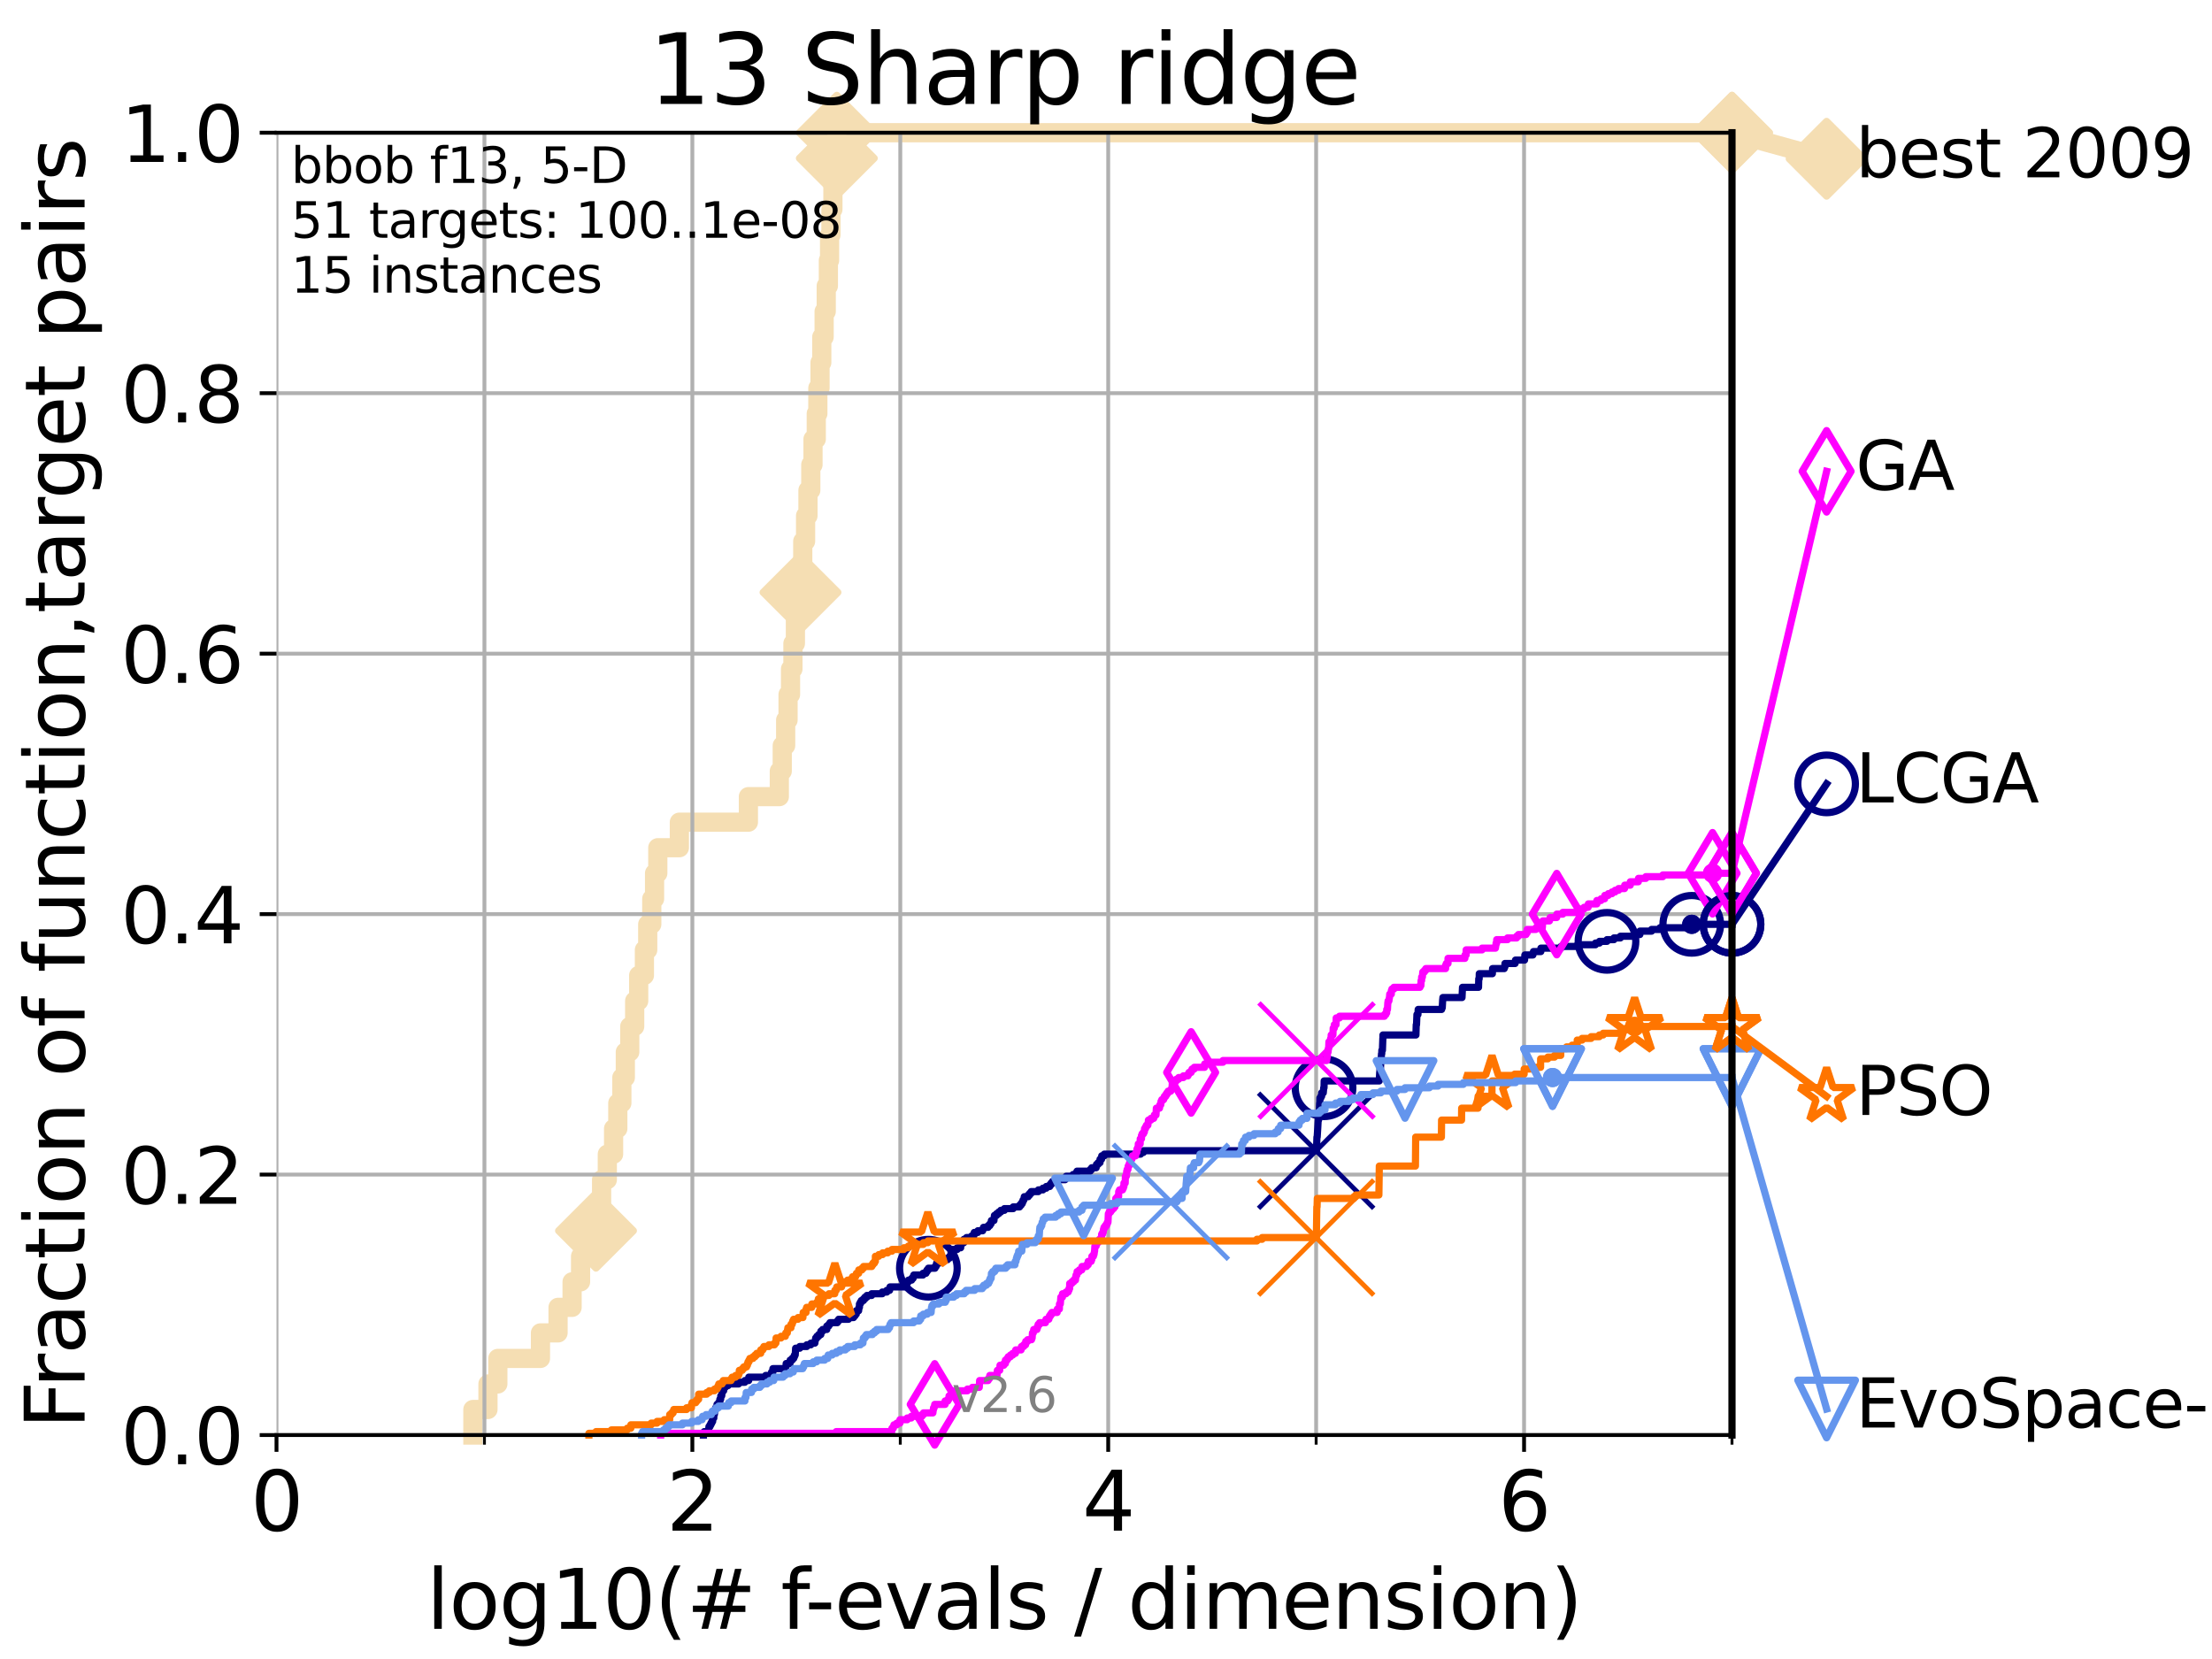<?xml version="1.0" encoding="utf-8" standalone="no"?>
<!DOCTYPE svg PUBLIC "-//W3C//DTD SVG 1.1//EN"
  "http://www.w3.org/Graphics/SVG/1.1/DTD/svg11.dtd">
<svg xmlns:xlink="http://www.w3.org/1999/xlink" width="460.8pt" height="345.6pt" viewBox="0 0 460.8 345.6" xmlns="http://www.w3.org/2000/svg" version="1.1">
 <defs>
  <style type="text/css">*{stroke-linejoin: round; stroke-linecap: butt}</style>
 </defs>
 <g id="figure_1">
  <g id="patch_1">
   <path d="M 0 345.6 
L 460.8 345.6 
L 460.8 0 
L 0 0 
z
" style="fill: #ffffff"/>
  </g>
  <g id="axes_1">
   <g id="patch_2">
    <path d="M 57.6 298.944 
L 360.806 298.944 
L 360.806 27.648 
L 57.6 27.648 
z
" style="fill: #ffffff"/>
   </g>
   <g id="line2d_1">
    <path d="M 98.51 298.944 
L 98.51 293.624 
L 101.653 293.624 
L 101.653 288.305 
L 103.707 288.305 
L 103.707 282.985 
L 112.589 282.985 
L 112.589 277.666 
L 116.253 277.666 
L 116.253 272.346 
L 119.177 272.346 
L 119.177 267.027 
L 120.944 267.027 
L 120.944 261.707 
L 122.678 261.707 
L 122.678 256.388 
L 124.156 256.388 
L 124.156 251.068 
L 125.322 251.068 
L 125.322 245.749 
L 126.517 245.749 
L 126.517 240.429 
L 127.822 240.429 
L 127.822 235.11 
L 128.701 235.11 
L 128.701 229.79 
L 129.541 229.79 
L 129.541 224.471 
L 130.266 224.471 
L 130.266 219.151 
L 131.191 219.151 
L 131.191 213.832 
L 132.216 213.832 
L 132.216 208.512 
L 133.052 208.512 
L 133.052 203.192 
L 134.241 203.192 
L 134.241 197.873 
L 134.932 197.873 
L 134.932 192.553 
L 135.776 192.553 
L 135.776 187.234 
L 136.357 187.234 
L 136.357 181.914 
L 137.031 181.914 
L 137.031 176.595 
L 141.524 176.595 
L 141.524 171.275 
L 155.904 171.275 
L 155.904 165.956 
L 162.349 165.956 
L 162.349 160.636 
L 162.957 160.636 
L 162.957 155.317 
L 163.666 155.317 
L 163.666 149.997 
L 164.168 149.997 
L 164.168 144.678 
L 164.683 144.678 
L 164.683 139.358 
L 165.183 139.358 
L 165.183 134.039 
L 165.695 134.039 
L 165.695 128.719 
L 166.252 128.719 
L 166.252 123.4 
L 166.758 123.4 
L 166.758 118.08 
L 167.229 118.08 
L 167.229 112.76 
L 167.818 112.76 
L 167.818 107.441 
L 168.316 107.441 
L 168.316 102.121 
L 168.903 102.121 
L 168.903 96.802 
L 169.364 96.802 
L 169.364 91.482 
L 170.044 91.482 
L 170.044 86.163 
L 170.374 86.163 
L 170.374 80.843 
L 170.828 80.843 
L 170.828 75.524 
L 171.191 75.524 
L 171.191 70.204 
L 171.678 70.204 
L 171.678 64.885 
L 172.119 64.885 
L 172.119 59.565 
L 172.566 59.565 
L 172.566 54.246 
L 172.815 54.246 
L 172.815 48.926 
L 173.101 48.926 
L 173.101 43.607 
L 173.51 43.607 
L 173.51 38.287 
L 174.011 38.287 
L 174.011 32.968 
L 174.325 32.968 
L 174.325 27.648 
L 360.806 27.648 
" style="fill: none; stroke: #f5deb3; stroke-width: 4; stroke-linecap: square"/>
   </g>
   <g id="line2d_2">
    <defs>
     <path id="ma489af221b" d="M 0 7.778 
L 7.778 0 
L 0 -7.778 
L -7.778 0 
z
" style="stroke: #f5deb3; stroke-width: 1.5; stroke-linejoin: miter"/>
    </defs>
    <g>
     <use xlink:href="#ma489af221b" x="124.156" y="256.388" style="fill: #f5deb3; stroke: #f5deb3; stroke-width: 1.5; stroke-linejoin: miter"/>
     <use xlink:href="#ma489af221b" x="166.758" y="123.4" style="fill: #f5deb3; stroke: #f5deb3; stroke-width: 1.5; stroke-linejoin: miter"/>
     <use xlink:href="#ma489af221b" x="174.325" y="32.968" style="fill: #f5deb3; stroke: #f5deb3; stroke-width: 1.5; stroke-linejoin: miter"/>
     <use xlink:href="#ma489af221b" x="174.325" y="27.648" style="fill: #f5deb3; stroke: #f5deb3; stroke-width: 1.5; stroke-linejoin: miter"/>
     <use xlink:href="#ma489af221b" x="360.806" y="27.648" style="fill: #f5deb3; stroke: #f5deb3; stroke-width: 1.5; stroke-linejoin: miter"/>
    </g>
   </g>
   <g id="line2d_3">
    <path style="fill: none; stroke: #f5deb3; stroke-width: 4; stroke-linecap: square"/>
    <g/>
   </g>
   <g id="line2d_4">
    <path d="M 360.806 27.648 
L 380.515 33.074 
" style="fill: none; stroke: #f5deb3; stroke-width: 4; stroke-linecap: square"/>
    <g>
     <use xlink:href="#ma489af221b" x="360.806" y="27.648" style="fill: #f5deb3; stroke: #f5deb3; stroke-width: 1.5; stroke-linejoin: miter"/>
     <use xlink:href="#ma489af221b" x="380.515" y="33.074" style="fill: #f5deb3; stroke: #f5deb3; stroke-width: 1.5; stroke-linejoin: miter"/>
    </g>
   </g>
   <g id="matplotlib.axis_1">
    <g id="xtick_1">
     <g id="line2d_5">
      <path d="M 57.6 298.944 
L 57.6 27.648 
" clip-path="url(#p9b5016dbeb)" style="fill: none; stroke: #b0b0b0; stroke-width: 0.8; stroke-linecap: square"/>
     </g>
     <g id="line2d_6">
      <defs>
       <path id="m70a472102d" d="M 0 0 
L 0 3.5 
" style="stroke: #000000; stroke-width: 0.8"/>
      </defs>
      <g>
       <use xlink:href="#m70a472102d" x="57.6" y="298.944" style="stroke: #000000; stroke-width: 0.8"/>
      </g>
     </g>
     <g id="text_1">
      <!-- 0 -->
      <g transform="translate(52.192 318.861)scale(0.17 -0.17)">
       <defs>
        <path id="DejaVuSans-30" d="M 2034 4250 
Q 1547 4250 1301 3770 
Q 1056 3291 1056 2328 
Q 1056 1369 1301 889 
Q 1547 409 2034 409 
Q 2525 409 2770 889 
Q 3016 1369 3016 2328 
Q 3016 3291 2770 3770 
Q 2525 4250 2034 4250 
z
M 2034 4750 
Q 2819 4750 3233 4129 
Q 3647 3509 3647 2328 
Q 3647 1150 3233 529 
Q 2819 -91 2034 -91 
Q 1250 -91 836 529 
Q 422 1150 422 2328 
Q 422 3509 836 4129 
Q 1250 4750 2034 4750 
z
" transform="scale(0.016)"/>
       </defs>
       <use xlink:href="#DejaVuSans-30"/>
      </g>
     </g>
    </g>
    <g id="xtick_2">
     <g id="line2d_7">
      <path d="M 144.23 298.944 
L 144.23 27.648 
" clip-path="url(#p9b5016dbeb)" style="fill: none; stroke: #b0b0b0; stroke-width: 0.8; stroke-linecap: square"/>
     </g>
     <g id="line2d_8">
      <g>
       <use xlink:href="#m70a472102d" x="144.23" y="298.944" style="stroke: #000000; stroke-width: 0.8"/>
      </g>
     </g>
     <g id="text_2">
      <!-- 2 -->
      <g transform="translate(138.822 318.861)scale(0.17 -0.17)">
       <defs>
        <path id="DejaVuSans-32" d="M 1228 531 
L 3431 531 
L 3431 0 
L 469 0 
L 469 531 
Q 828 903 1448 1529 
Q 2069 2156 2228 2338 
Q 2531 2678 2651 2914 
Q 2772 3150 2772 3378 
Q 2772 3750 2511 3984 
Q 2250 4219 1831 4219 
Q 1534 4219 1204 4116 
Q 875 4013 500 3803 
L 500 4441 
Q 881 4594 1212 4672 
Q 1544 4750 1819 4750 
Q 2544 4750 2975 4387 
Q 3406 4025 3406 3419 
Q 3406 3131 3298 2873 
Q 3191 2616 2906 2266 
Q 2828 2175 2409 1742 
Q 1991 1309 1228 531 
z
" transform="scale(0.016)"/>
       </defs>
       <use xlink:href="#DejaVuSans-32"/>
      </g>
     </g>
    </g>
    <g id="xtick_3">
     <g id="line2d_9">
      <path d="M 230.861 298.944 
L 230.861 27.648 
" clip-path="url(#p9b5016dbeb)" style="fill: none; stroke: #b0b0b0; stroke-width: 0.8; stroke-linecap: square"/>
     </g>
     <g id="line2d_10">
      <g>
       <use xlink:href="#m70a472102d" x="230.861" y="298.944" style="stroke: #000000; stroke-width: 0.8"/>
      </g>
     </g>
     <g id="text_3">
      <!-- 4 -->
      <g transform="translate(225.453 318.861)scale(0.17 -0.17)">
       <defs>
        <path id="DejaVuSans-34" d="M 2419 4116 
L 825 1625 
L 2419 1625 
L 2419 4116 
z
M 2253 4666 
L 3047 4666 
L 3047 1625 
L 3713 1625 
L 3713 1100 
L 3047 1100 
L 3047 0 
L 2419 0 
L 2419 1100 
L 313 1100 
L 313 1709 
L 2253 4666 
z
" transform="scale(0.016)"/>
       </defs>
       <use xlink:href="#DejaVuSans-34"/>
      </g>
     </g>
    </g>
    <g id="xtick_4">
     <g id="line2d_11">
      <path d="M 317.491 298.944 
L 317.491 27.648 
" clip-path="url(#p9b5016dbeb)" style="fill: none; stroke: #b0b0b0; stroke-width: 0.8; stroke-linecap: square"/>
     </g>
     <g id="line2d_12">
      <g>
       <use xlink:href="#m70a472102d" x="317.491" y="298.944" style="stroke: #000000; stroke-width: 0.8"/>
      </g>
     </g>
     <g id="text_4">
      <!-- 6 -->
      <g transform="translate(312.083 318.861)scale(0.17 -0.17)">
       <defs>
        <path id="DejaVuSans-36" d="M 2113 2584 
Q 1688 2584 1439 2293 
Q 1191 2003 1191 1497 
Q 1191 994 1439 701 
Q 1688 409 2113 409 
Q 2538 409 2786 701 
Q 3034 994 3034 1497 
Q 3034 2003 2786 2293 
Q 2538 2584 2113 2584 
z
M 3366 4563 
L 3366 3988 
Q 3128 4100 2886 4159 
Q 2644 4219 2406 4219 
Q 1781 4219 1451 3797 
Q 1122 3375 1075 2522 
Q 1259 2794 1537 2939 
Q 1816 3084 2150 3084 
Q 2853 3084 3261 2657 
Q 3669 2231 3669 1497 
Q 3669 778 3244 343 
Q 2819 -91 2113 -91 
Q 1303 -91 875 529 
Q 447 1150 447 2328 
Q 447 3434 972 4092 
Q 1497 4750 2381 4750 
Q 2619 4750 2861 4703 
Q 3103 4656 3366 4563 
z
" transform="scale(0.016)"/>
       </defs>
       <use xlink:href="#DejaVuSans-36"/>
      </g>
     </g>
    </g>
    <g id="xtick_5">
     <g id="line2d_13">
      <path d="M 100.915 298.944 
L 100.915 27.648 
" clip-path="url(#p9b5016dbeb)" style="fill: none; stroke: #b0b0b0; stroke-width: 0.8; stroke-linecap: square"/>
     </g>
     <g id="line2d_14">
      <defs>
       <path id="me3d9f28e52" d="M 0 0 
L 0 2 
" style="stroke: #000000; stroke-width: 0.6"/>
      </defs>
      <g>
       <use xlink:href="#me3d9f28e52" x="100.915" y="298.944" style="stroke: #000000; stroke-width: 0.6"/>
      </g>
     </g>
    </g>
    <g id="xtick_6">
     <g id="line2d_15">
      <path d="M 187.546 298.944 
L 187.546 27.648 
" clip-path="url(#p9b5016dbeb)" style="fill: none; stroke: #b0b0b0; stroke-width: 0.8; stroke-linecap: square"/>
     </g>
     <g id="line2d_16">
      <g>
       <use xlink:href="#me3d9f28e52" x="187.546" y="298.944" style="stroke: #000000; stroke-width: 0.6"/>
      </g>
     </g>
    </g>
    <g id="xtick_7">
     <g id="line2d_17">
      <path d="M 274.176 298.944 
L 274.176 27.648 
" clip-path="url(#p9b5016dbeb)" style="fill: none; stroke: #b0b0b0; stroke-width: 0.8; stroke-linecap: square"/>
     </g>
     <g id="line2d_18">
      <g>
       <use xlink:href="#me3d9f28e52" x="274.176" y="298.944" style="stroke: #000000; stroke-width: 0.6"/>
      </g>
     </g>
    </g>
    <g id="xtick_8">
     <g id="line2d_19">
      <path d="M 360.806 298.944 
L 360.806 27.648 
" clip-path="url(#p9b5016dbeb)" style="fill: none; stroke: #b0b0b0; stroke-width: 0.8; stroke-linecap: square"/>
     </g>
     <g id="line2d_20">
      <g>
       <use xlink:href="#me3d9f28e52" x="360.806" y="298.944" style="stroke: #000000; stroke-width: 0.6"/>
      </g>
     </g>
    </g>
    <g id="text_5">
     <!-- log10(# f-evals / dimension) -->
     <g transform="translate(88.823 339.314)scale(0.17 -0.17)">
      <defs>
       <path id="DejaVuSans-6c" d="M 603 4863 
L 1178 4863 
L 1178 0 
L 603 0 
L 603 4863 
z
" transform="scale(0.016)"/>
       <path id="DejaVuSans-6f" d="M 1959 3097 
Q 1497 3097 1228 2736 
Q 959 2375 959 1747 
Q 959 1119 1226 758 
Q 1494 397 1959 397 
Q 2419 397 2687 759 
Q 2956 1122 2956 1747 
Q 2956 2369 2687 2733 
Q 2419 3097 1959 3097 
z
M 1959 3584 
Q 2709 3584 3137 3096 
Q 3566 2609 3566 1747 
Q 3566 888 3137 398 
Q 2709 -91 1959 -91 
Q 1206 -91 779 398 
Q 353 888 353 1747 
Q 353 2609 779 3096 
Q 1206 3584 1959 3584 
z
" transform="scale(0.016)"/>
       <path id="DejaVuSans-67" d="M 2906 1791 
Q 2906 2416 2648 2759 
Q 2391 3103 1925 3103 
Q 1463 3103 1205 2759 
Q 947 2416 947 1791 
Q 947 1169 1205 825 
Q 1463 481 1925 481 
Q 2391 481 2648 825 
Q 2906 1169 2906 1791 
z
M 3481 434 
Q 3481 -459 3084 -895 
Q 2688 -1331 1869 -1331 
Q 1566 -1331 1297 -1286 
Q 1028 -1241 775 -1147 
L 775 -588 
Q 1028 -725 1275 -790 
Q 1522 -856 1778 -856 
Q 2344 -856 2625 -561 
Q 2906 -266 2906 331 
L 2906 616 
Q 2728 306 2450 153 
Q 2172 0 1784 0 
Q 1141 0 747 490 
Q 353 981 353 1791 
Q 353 2603 747 3093 
Q 1141 3584 1784 3584 
Q 2172 3584 2450 3431 
Q 2728 3278 2906 2969 
L 2906 3500 
L 3481 3500 
L 3481 434 
z
" transform="scale(0.016)"/>
       <path id="DejaVuSans-31" d="M 794 531 
L 1825 531 
L 1825 4091 
L 703 3866 
L 703 4441 
L 1819 4666 
L 2450 4666 
L 2450 531 
L 3481 531 
L 3481 0 
L 794 0 
L 794 531 
z
" transform="scale(0.016)"/>
       <path id="DejaVuSans-28" d="M 1984 4856 
Q 1566 4138 1362 3434 
Q 1159 2731 1159 2009 
Q 1159 1288 1364 580 
Q 1569 -128 1984 -844 
L 1484 -844 
Q 1016 -109 783 600 
Q 550 1309 550 2009 
Q 550 2706 781 3412 
Q 1013 4119 1484 4856 
L 1984 4856 
z
" transform="scale(0.016)"/>
       <path id="DejaVuSans-23" d="M 3272 2816 
L 2363 2816 
L 2100 1772 
L 3016 1772 
L 3272 2816 
z
M 2803 4594 
L 2478 3297 
L 3391 3297 
L 3719 4594 
L 4219 4594 
L 3897 3297 
L 4872 3297 
L 4872 2816 
L 3775 2816 
L 3519 1772 
L 4513 1772 
L 4513 1294 
L 3397 1294 
L 3072 0 
L 2572 0 
L 2894 1294 
L 1978 1294 
L 1656 0 
L 1153 0 
L 1478 1294 
L 494 1294 
L 494 1772 
L 1594 1772 
L 1856 2816 
L 850 2816 
L 850 3297 
L 1978 3297 
L 2297 4594 
L 2803 4594 
z
" transform="scale(0.016)"/>
       <path id="DejaVuSans-20" transform="scale(0.016)"/>
       <path id="DejaVuSans-66" d="M 2375 4863 
L 2375 4384 
L 1825 4384 
Q 1516 4384 1395 4259 
Q 1275 4134 1275 3809 
L 1275 3500 
L 2222 3500 
L 2222 3053 
L 1275 3053 
L 1275 0 
L 697 0 
L 697 3053 
L 147 3053 
L 147 3500 
L 697 3500 
L 697 3744 
Q 697 4328 969 4595 
Q 1241 4863 1831 4863 
L 2375 4863 
z
" transform="scale(0.016)"/>
       <path id="DejaVuSans-2d" d="M 313 2009 
L 1997 2009 
L 1997 1497 
L 313 1497 
L 313 2009 
z
" transform="scale(0.016)"/>
       <path id="DejaVuSans-65" d="M 3597 1894 
L 3597 1613 
L 953 1613 
Q 991 1019 1311 708 
Q 1631 397 2203 397 
Q 2534 397 2845 478 
Q 3156 559 3463 722 
L 3463 178 
Q 3153 47 2828 -22 
Q 2503 -91 2169 -91 
Q 1331 -91 842 396 
Q 353 884 353 1716 
Q 353 2575 817 3079 
Q 1281 3584 2069 3584 
Q 2775 3584 3186 3129 
Q 3597 2675 3597 1894 
z
M 3022 2063 
Q 3016 2534 2758 2815 
Q 2500 3097 2075 3097 
Q 1594 3097 1305 2825 
Q 1016 2553 972 2059 
L 3022 2063 
z
" transform="scale(0.016)"/>
       <path id="DejaVuSans-76" d="M 191 3500 
L 800 3500 
L 1894 563 
L 2988 3500 
L 3597 3500 
L 2284 0 
L 1503 0 
L 191 3500 
z
" transform="scale(0.016)"/>
       <path id="DejaVuSans-61" d="M 2194 1759 
Q 1497 1759 1228 1600 
Q 959 1441 959 1056 
Q 959 750 1161 570 
Q 1363 391 1709 391 
Q 2188 391 2477 730 
Q 2766 1069 2766 1631 
L 2766 1759 
L 2194 1759 
z
M 3341 1997 
L 3341 0 
L 2766 0 
L 2766 531 
Q 2569 213 2275 61 
Q 1981 -91 1556 -91 
Q 1019 -91 701 211 
Q 384 513 384 1019 
Q 384 1609 779 1909 
Q 1175 2209 1959 2209 
L 2766 2209 
L 2766 2266 
Q 2766 2663 2505 2880 
Q 2244 3097 1772 3097 
Q 1472 3097 1187 3025 
Q 903 2953 641 2809 
L 641 3341 
Q 956 3463 1253 3523 
Q 1550 3584 1831 3584 
Q 2591 3584 2966 3190 
Q 3341 2797 3341 1997 
z
" transform="scale(0.016)"/>
       <path id="DejaVuSans-73" d="M 2834 3397 
L 2834 2853 
Q 2591 2978 2328 3040 
Q 2066 3103 1784 3103 
Q 1356 3103 1142 2972 
Q 928 2841 928 2578 
Q 928 2378 1081 2264 
Q 1234 2150 1697 2047 
L 1894 2003 
Q 2506 1872 2764 1633 
Q 3022 1394 3022 966 
Q 3022 478 2636 193 
Q 2250 -91 1575 -91 
Q 1294 -91 989 -36 
Q 684 19 347 128 
L 347 722 
Q 666 556 975 473 
Q 1284 391 1588 391 
Q 1994 391 2212 530 
Q 2431 669 2431 922 
Q 2431 1156 2273 1281 
Q 2116 1406 1581 1522 
L 1381 1569 
Q 847 1681 609 1914 
Q 372 2147 372 2553 
Q 372 3047 722 3315 
Q 1072 3584 1716 3584 
Q 2034 3584 2315 3537 
Q 2597 3491 2834 3397 
z
" transform="scale(0.016)"/>
       <path id="DejaVuSans-2f" d="M 1625 4666 
L 2156 4666 
L 531 -594 
L 0 -594 
L 1625 4666 
z
" transform="scale(0.016)"/>
       <path id="DejaVuSans-64" d="M 2906 2969 
L 2906 4863 
L 3481 4863 
L 3481 0 
L 2906 0 
L 2906 525 
Q 2725 213 2448 61 
Q 2172 -91 1784 -91 
Q 1150 -91 751 415 
Q 353 922 353 1747 
Q 353 2572 751 3078 
Q 1150 3584 1784 3584 
Q 2172 3584 2448 3432 
Q 2725 3281 2906 2969 
z
M 947 1747 
Q 947 1113 1208 752 
Q 1469 391 1925 391 
Q 2381 391 2643 752 
Q 2906 1113 2906 1747 
Q 2906 2381 2643 2742 
Q 2381 3103 1925 3103 
Q 1469 3103 1208 2742 
Q 947 2381 947 1747 
z
" transform="scale(0.016)"/>
       <path id="DejaVuSans-69" d="M 603 3500 
L 1178 3500 
L 1178 0 
L 603 0 
L 603 3500 
z
M 603 4863 
L 1178 4863 
L 1178 4134 
L 603 4134 
L 603 4863 
z
" transform="scale(0.016)"/>
       <path id="DejaVuSans-6d" d="M 3328 2828 
Q 3544 3216 3844 3400 
Q 4144 3584 4550 3584 
Q 5097 3584 5394 3201 
Q 5691 2819 5691 2113 
L 5691 0 
L 5113 0 
L 5113 2094 
Q 5113 2597 4934 2840 
Q 4756 3084 4391 3084 
Q 3944 3084 3684 2787 
Q 3425 2491 3425 1978 
L 3425 0 
L 2847 0 
L 2847 2094 
Q 2847 2600 2669 2842 
Q 2491 3084 2119 3084 
Q 1678 3084 1418 2786 
Q 1159 2488 1159 1978 
L 1159 0 
L 581 0 
L 581 3500 
L 1159 3500 
L 1159 2956 
Q 1356 3278 1631 3431 
Q 1906 3584 2284 3584 
Q 2666 3584 2933 3390 
Q 3200 3197 3328 2828 
z
" transform="scale(0.016)"/>
       <path id="DejaVuSans-6e" d="M 3513 2113 
L 3513 0 
L 2938 0 
L 2938 2094 
Q 2938 2591 2744 2837 
Q 2550 3084 2163 3084 
Q 1697 3084 1428 2787 
Q 1159 2491 1159 1978 
L 1159 0 
L 581 0 
L 581 3500 
L 1159 3500 
L 1159 2956 
Q 1366 3272 1645 3428 
Q 1925 3584 2291 3584 
Q 2894 3584 3203 3211 
Q 3513 2838 3513 2113 
z
" transform="scale(0.016)"/>
       <path id="DejaVuSans-29" d="M 513 4856 
L 1013 4856 
Q 1481 4119 1714 3412 
Q 1947 2706 1947 2009 
Q 1947 1309 1714 600 
Q 1481 -109 1013 -844 
L 513 -844 
Q 928 -128 1133 580 
Q 1338 1288 1338 2009 
Q 1338 2731 1133 3434 
Q 928 4138 513 4856 
z
" transform="scale(0.016)"/>
      </defs>
      <use xlink:href="#DejaVuSans-6c"/>
      <use xlink:href="#DejaVuSans-6f" x="27.783"/>
      <use xlink:href="#DejaVuSans-67" x="88.965"/>
      <use xlink:href="#DejaVuSans-31" x="152.441"/>
      <use xlink:href="#DejaVuSans-30" x="216.064"/>
      <use xlink:href="#DejaVuSans-28" x="279.688"/>
      <use xlink:href="#DejaVuSans-23" x="318.701"/>
      <use xlink:href="#DejaVuSans-20" x="402.49"/>
      <use xlink:href="#DejaVuSans-66" x="434.277"/>
      <use xlink:href="#DejaVuSans-2d" x="463.982"/>
      <use xlink:href="#DejaVuSans-65" x="500.066"/>
      <use xlink:href="#DejaVuSans-76" x="561.59"/>
      <use xlink:href="#DejaVuSans-61" x="620.77"/>
      <use xlink:href="#DejaVuSans-6c" x="682.049"/>
      <use xlink:href="#DejaVuSans-73" x="709.832"/>
      <use xlink:href="#DejaVuSans-20" x="761.932"/>
      <use xlink:href="#DejaVuSans-2f" x="793.719"/>
      <use xlink:href="#DejaVuSans-20" x="827.41"/>
      <use xlink:href="#DejaVuSans-64" x="859.197"/>
      <use xlink:href="#DejaVuSans-69" x="922.674"/>
      <use xlink:href="#DejaVuSans-6d" x="950.457"/>
      <use xlink:href="#DejaVuSans-65" x="1047.869"/>
      <use xlink:href="#DejaVuSans-6e" x="1109.393"/>
      <use xlink:href="#DejaVuSans-73" x="1172.771"/>
      <use xlink:href="#DejaVuSans-69" x="1224.871"/>
      <use xlink:href="#DejaVuSans-6f" x="1252.654"/>
      <use xlink:href="#DejaVuSans-6e" x="1313.836"/>
      <use xlink:href="#DejaVuSans-29" x="1377.215"/>
     </g>
    </g>
   </g>
   <g id="matplotlib.axis_2">
    <g id="ytick_1">
     <g id="line2d_21">
      <path d="M 57.6 298.944 
L 360.806 298.944 
" clip-path="url(#p9b5016dbeb)" style="fill: none; stroke: #b0b0b0; stroke-width: 0.8; stroke-linecap: square"/>
     </g>
     <g id="line2d_22">
      <defs>
       <path id="m76898daac6" d="M 0 0 
L -3.5 0 
" style="stroke: #000000; stroke-width: 0.8"/>
      </defs>
      <g>
       <use xlink:href="#m76898daac6" x="57.6" y="298.944" style="stroke: #000000; stroke-width: 0.8"/>
      </g>
     </g>
     <g id="text_6">
      <!-- 0.0 -->
      <g transform="translate(25.155 305.023)scale(0.16 -0.16)">
       <defs>
        <path id="DejaVuSans-2e" d="M 684 794 
L 1344 794 
L 1344 0 
L 684 0 
L 684 794 
z
" transform="scale(0.016)"/>
       </defs>
       <use xlink:href="#DejaVuSans-30"/>
       <use xlink:href="#DejaVuSans-2e" x="63.623"/>
       <use xlink:href="#DejaVuSans-30" x="95.41"/>
      </g>
     </g>
    </g>
    <g id="ytick_2">
     <g id="line2d_23">
      <path d="M 57.6 244.685 
L 360.806 244.685 
" clip-path="url(#p9b5016dbeb)" style="fill: none; stroke: #b0b0b0; stroke-width: 0.8; stroke-linecap: square"/>
     </g>
     <g id="line2d_24">
      <g>
       <use xlink:href="#m76898daac6" x="57.6" y="244.685" style="stroke: #000000; stroke-width: 0.8"/>
      </g>
     </g>
     <g id="text_7">
      <!-- 0.2 -->
      <g transform="translate(25.155 250.764)scale(0.16 -0.16)">
       <use xlink:href="#DejaVuSans-30"/>
       <use xlink:href="#DejaVuSans-2e" x="63.623"/>
       <use xlink:href="#DejaVuSans-32" x="95.41"/>
      </g>
     </g>
    </g>
    <g id="ytick_3">
     <g id="line2d_25">
      <path d="M 57.6 190.426 
L 360.806 190.426 
" clip-path="url(#p9b5016dbeb)" style="fill: none; stroke: #b0b0b0; stroke-width: 0.8; stroke-linecap: square"/>
     </g>
     <g id="line2d_26">
      <g>
       <use xlink:href="#m76898daac6" x="57.6" y="190.426" style="stroke: #000000; stroke-width: 0.8"/>
      </g>
     </g>
     <g id="text_8">
      <!-- 0.4 -->
      <g transform="translate(25.155 196.504)scale(0.16 -0.16)">
       <use xlink:href="#DejaVuSans-30"/>
       <use xlink:href="#DejaVuSans-2e" x="63.623"/>
       <use xlink:href="#DejaVuSans-34" x="95.41"/>
      </g>
     </g>
    </g>
    <g id="ytick_4">
     <g id="line2d_27">
      <path d="M 57.6 136.166 
L 360.806 136.166 
" clip-path="url(#p9b5016dbeb)" style="fill: none; stroke: #b0b0b0; stroke-width: 0.8; stroke-linecap: square"/>
     </g>
     <g id="line2d_28">
      <g>
       <use xlink:href="#m76898daac6" x="57.6" y="136.166" style="stroke: #000000; stroke-width: 0.8"/>
      </g>
     </g>
     <g id="text_9">
      <!-- 0.6 -->
      <g transform="translate(25.155 142.245)scale(0.16 -0.16)">
       <use xlink:href="#DejaVuSans-30"/>
       <use xlink:href="#DejaVuSans-2e" x="63.623"/>
       <use xlink:href="#DejaVuSans-36" x="95.41"/>
      </g>
     </g>
    </g>
    <g id="ytick_5">
     <g id="line2d_29">
      <path d="M 57.6 81.907 
L 360.806 81.907 
" clip-path="url(#p9b5016dbeb)" style="fill: none; stroke: #b0b0b0; stroke-width: 0.8; stroke-linecap: square"/>
     </g>
     <g id="line2d_30">
      <g>
       <use xlink:href="#m76898daac6" x="57.6" y="81.907" style="stroke: #000000; stroke-width: 0.8"/>
      </g>
     </g>
     <g id="text_10">
      <!-- 0.8 -->
      <g transform="translate(25.155 87.986)scale(0.16 -0.16)">
       <defs>
        <path id="DejaVuSans-38" d="M 2034 2216 
Q 1584 2216 1326 1975 
Q 1069 1734 1069 1313 
Q 1069 891 1326 650 
Q 1584 409 2034 409 
Q 2484 409 2743 651 
Q 3003 894 3003 1313 
Q 3003 1734 2745 1975 
Q 2488 2216 2034 2216 
z
M 1403 2484 
Q 997 2584 770 2862 
Q 544 3141 544 3541 
Q 544 4100 942 4425 
Q 1341 4750 2034 4750 
Q 2731 4750 3128 4425 
Q 3525 4100 3525 3541 
Q 3525 3141 3298 2862 
Q 3072 2584 2669 2484 
Q 3125 2378 3379 2068 
Q 3634 1759 3634 1313 
Q 3634 634 3220 271 
Q 2806 -91 2034 -91 
Q 1263 -91 848 271 
Q 434 634 434 1313 
Q 434 1759 690 2068 
Q 947 2378 1403 2484 
z
M 1172 3481 
Q 1172 3119 1398 2916 
Q 1625 2713 2034 2713 
Q 2441 2713 2670 2916 
Q 2900 3119 2900 3481 
Q 2900 3844 2670 4047 
Q 2441 4250 2034 4250 
Q 1625 4250 1398 4047 
Q 1172 3844 1172 3481 
z
" transform="scale(0.016)"/>
       </defs>
       <use xlink:href="#DejaVuSans-30"/>
       <use xlink:href="#DejaVuSans-2e" x="63.623"/>
       <use xlink:href="#DejaVuSans-38" x="95.41"/>
      </g>
     </g>
    </g>
    <g id="ytick_6">
     <g id="line2d_31">
      <path d="M 57.6 27.648 
L 360.806 27.648 
" clip-path="url(#p9b5016dbeb)" style="fill: none; stroke: #b0b0b0; stroke-width: 0.8; stroke-linecap: square"/>
     </g>
     <g id="line2d_32">
      <g>
       <use xlink:href="#m76898daac6" x="57.6" y="27.648" style="stroke: #000000; stroke-width: 0.8"/>
      </g>
     </g>
     <g id="text_11">
      <!-- 1.0 -->
      <g transform="translate(25.155 33.727)scale(0.16 -0.16)">
       <use xlink:href="#DejaVuSans-31"/>
       <use xlink:href="#DejaVuSans-2e" x="63.623"/>
       <use xlink:href="#DejaVuSans-30" x="95.41"/>
      </g>
     </g>
    </g>
    <g id="text_12">
     <!-- Fraction of function,target pairs -->
     <g transform="translate(17.62 297.681)rotate(-90)scale(0.17 -0.17)">
      <defs>
       <path id="DejaVuSans-46" d="M 628 4666 
L 3309 4666 
L 3309 4134 
L 1259 4134 
L 1259 2759 
L 3109 2759 
L 3109 2228 
L 1259 2228 
L 1259 0 
L 628 0 
L 628 4666 
z
" transform="scale(0.016)"/>
       <path id="DejaVuSans-72" d="M 2631 2963 
Q 2534 3019 2420 3045 
Q 2306 3072 2169 3072 
Q 1681 3072 1420 2755 
Q 1159 2438 1159 1844 
L 1159 0 
L 581 0 
L 581 3500 
L 1159 3500 
L 1159 2956 
Q 1341 3275 1631 3429 
Q 1922 3584 2338 3584 
Q 2397 3584 2469 3576 
Q 2541 3569 2628 3553 
L 2631 2963 
z
" transform="scale(0.016)"/>
       <path id="DejaVuSans-63" d="M 3122 3366 
L 3122 2828 
Q 2878 2963 2633 3030 
Q 2388 3097 2138 3097 
Q 1578 3097 1268 2742 
Q 959 2388 959 1747 
Q 959 1106 1268 751 
Q 1578 397 2138 397 
Q 2388 397 2633 464 
Q 2878 531 3122 666 
L 3122 134 
Q 2881 22 2623 -34 
Q 2366 -91 2075 -91 
Q 1284 -91 818 406 
Q 353 903 353 1747 
Q 353 2603 823 3093 
Q 1294 3584 2113 3584 
Q 2378 3584 2631 3529 
Q 2884 3475 3122 3366 
z
" transform="scale(0.016)"/>
       <path id="DejaVuSans-74" d="M 1172 4494 
L 1172 3500 
L 2356 3500 
L 2356 3053 
L 1172 3053 
L 1172 1153 
Q 1172 725 1289 603 
Q 1406 481 1766 481 
L 2356 481 
L 2356 0 
L 1766 0 
Q 1100 0 847 248 
Q 594 497 594 1153 
L 594 3053 
L 172 3053 
L 172 3500 
L 594 3500 
L 594 4494 
L 1172 4494 
z
" transform="scale(0.016)"/>
       <path id="DejaVuSans-75" d="M 544 1381 
L 544 3500 
L 1119 3500 
L 1119 1403 
Q 1119 906 1312 657 
Q 1506 409 1894 409 
Q 2359 409 2629 706 
Q 2900 1003 2900 1516 
L 2900 3500 
L 3475 3500 
L 3475 0 
L 2900 0 
L 2900 538 
Q 2691 219 2414 64 
Q 2138 -91 1772 -91 
Q 1169 -91 856 284 
Q 544 659 544 1381 
z
M 1991 3584 
L 1991 3584 
z
" transform="scale(0.016)"/>
       <path id="DejaVuSans-2c" d="M 750 794 
L 1409 794 
L 1409 256 
L 897 -744 
L 494 -744 
L 750 256 
L 750 794 
z
" transform="scale(0.016)"/>
       <path id="DejaVuSans-70" d="M 1159 525 
L 1159 -1331 
L 581 -1331 
L 581 3500 
L 1159 3500 
L 1159 2969 
Q 1341 3281 1617 3432 
Q 1894 3584 2278 3584 
Q 2916 3584 3314 3078 
Q 3713 2572 3713 1747 
Q 3713 922 3314 415 
Q 2916 -91 2278 -91 
Q 1894 -91 1617 61 
Q 1341 213 1159 525 
z
M 3116 1747 
Q 3116 2381 2855 2742 
Q 2594 3103 2138 3103 
Q 1681 3103 1420 2742 
Q 1159 2381 1159 1747 
Q 1159 1113 1420 752 
Q 1681 391 2138 391 
Q 2594 391 2855 752 
Q 3116 1113 3116 1747 
z
" transform="scale(0.016)"/>
      </defs>
      <use xlink:href="#DejaVuSans-46"/>
      <use xlink:href="#DejaVuSans-72" x="50.27"/>
      <use xlink:href="#DejaVuSans-61" x="91.383"/>
      <use xlink:href="#DejaVuSans-63" x="152.662"/>
      <use xlink:href="#DejaVuSans-74" x="207.643"/>
      <use xlink:href="#DejaVuSans-69" x="246.852"/>
      <use xlink:href="#DejaVuSans-6f" x="274.635"/>
      <use xlink:href="#DejaVuSans-6e" x="335.816"/>
      <use xlink:href="#DejaVuSans-20" x="399.195"/>
      <use xlink:href="#DejaVuSans-6f" x="430.982"/>
      <use xlink:href="#DejaVuSans-66" x="492.164"/>
      <use xlink:href="#DejaVuSans-20" x="527.369"/>
      <use xlink:href="#DejaVuSans-66" x="559.156"/>
      <use xlink:href="#DejaVuSans-75" x="594.361"/>
      <use xlink:href="#DejaVuSans-6e" x="657.74"/>
      <use xlink:href="#DejaVuSans-63" x="721.119"/>
      <use xlink:href="#DejaVuSans-74" x="776.1"/>
      <use xlink:href="#DejaVuSans-69" x="815.309"/>
      <use xlink:href="#DejaVuSans-6f" x="843.092"/>
      <use xlink:href="#DejaVuSans-6e" x="904.273"/>
      <use xlink:href="#DejaVuSans-2c" x="967.652"/>
      <use xlink:href="#DejaVuSans-74" x="999.439"/>
      <use xlink:href="#DejaVuSans-61" x="1038.648"/>
      <use xlink:href="#DejaVuSans-72" x="1099.928"/>
      <use xlink:href="#DejaVuSans-67" x="1139.291"/>
      <use xlink:href="#DejaVuSans-65" x="1202.768"/>
      <use xlink:href="#DejaVuSans-74" x="1264.291"/>
      <use xlink:href="#DejaVuSans-20" x="1303.5"/>
      <use xlink:href="#DejaVuSans-70" x="1335.287"/>
      <use xlink:href="#DejaVuSans-61" x="1398.764"/>
      <use xlink:href="#DejaVuSans-69" x="1460.043"/>
      <use xlink:href="#DejaVuSans-72" x="1487.826"/>
      <use xlink:href="#DejaVuSans-73" x="1528.939"/>
     </g>
    </g>
   </g>
   <g id="line2d_33">
    <defs>
     <path id="m8d943f0164" d="M 0 1.5 
C 0.398 1.5 0.779 1.342 1.061 1.061 
C 1.342 0.779 1.5 0.398 1.5 0 
C 1.5 -0.398 1.342 -0.779 1.061 -1.061 
C 0.779 -1.342 0.398 -1.5 0 -1.5 
C -0.398 -1.5 -0.779 -1.342 -1.061 -1.061 
C -1.342 -0.779 -1.5 -0.398 -1.5 0 
C -1.5 0.398 -1.342 0.779 -1.061 1.061 
C -0.779 1.342 -0.398 1.5 0 1.5 
z
" style="stroke: #f5deb3"/>
    </defs>
    <g>
     <use xlink:href="#m8d943f0164" x="174.325" y="27.648" style="fill: #f5deb3; stroke: #f5deb3"/>
     <use xlink:href="#m8d943f0164" x="174.325" y="27.648" style="fill: #f5deb3; stroke: #f5deb3"/>
    </g>
   </g>
   <g id="line2d_34">
    <defs>
     <path id="m399744bd50" d="M 0 1.5 
C 0.398 1.5 0.779 1.342 1.061 1.061 
C 1.342 0.779 1.5 0.398 1.5 0 
C 1.5 -0.398 1.342 -0.779 1.061 -1.061 
C 0.779 -1.342 0.398 -1.5 0 -1.5 
C -0.398 -1.5 -0.779 -1.342 -1.061 -1.061 
C -1.342 -0.779 -1.5 -0.398 -1.5 0 
C -1.5 0.398 -1.342 0.779 -1.061 1.061 
C -0.779 1.342 -0.398 1.5 0 1.5 
z
" style="stroke: #000080"/>
    </defs>
    <g>
     <use xlink:href="#m399744bd50" x="352.426" y="192.553" style="fill: #000080; stroke: #000080"/>
     <use xlink:href="#m399744bd50" x="352.426" y="192.553" style="fill: #000080; stroke: #000080"/>
    </g>
   </g>
   <g id="line2d_35">
    <path d="M 146.53 298.944 
L 146.53 298.589 
L 146.695 298.589 
L 146.695 298.235 
L 147.503 298.235 
L 147.503 297.88 
L 147.629 297.88 
L 147.691 297.171 
L 147.909 297.171 
L 147.909 296.816 
L 148.094 296.816 
L 148.094 296.462 
L 148.277 296.462 
L 148.277 296.107 
L 148.458 296.107 
L 148.458 295.398 
L 148.697 295.398 
L 148.697 294.688 
L 148.815 294.688 
L 148.904 293.979 
L 148.962 293.979 
L 148.962 293.624 
L 149.079 293.624 
L 149.079 293.27 
L 149.339 293.27 
L 149.367 292.561 
L 149.68 292.561 
L 149.68 292.206 
L 149.959 292.206 
L 149.959 291.497 
L 150.125 291.497 
L 150.152 290.787 
L 150.344 290.787 
L 150.425 290.078 
L 150.479 290.078 
L 150.479 289.723 
L 150.747 289.723 
L 150.747 289.014 
L 151.09 289.014 
L 151.09 288.66 
L 151.656 288.66 
L 151.656 288.305 
L 153.855 288.305 
L 153.855 287.95 
L 155.162 287.95 
L 155.162 287.596 
L 155.965 287.596 
L 155.985 286.886 
L 159.502 286.886 
L 159.502 286.532 
L 160.699 286.532 
L 160.731 285.822 
L 161.01 285.822 
L 161.01 285.113 
L 163.613 285.113 
L 163.613 284.759 
L 163.746 284.759 
L 163.773 284.049 
L 164.568 284.049 
L 164.606 283.34 
L 165.022 283.34 
L 165.022 282.985 
L 165.343 282.985 
L 165.343 282.631 
L 165.502 282.631 
L 165.502 282.276 
L 165.659 282.276 
L 165.743 280.858 
L 166.599 280.858 
L 166.599 280.503 
L 168.064 280.503 
L 168.064 280.148 
L 168.913 280.148 
L 168.913 279.794 
L 169.755 279.794 
L 169.842 279.084 
L 169.919 279.084 
L 169.919 278.73 
L 170.177 278.73 
L 170.177 278.375 
L 170.542 278.375 
L 170.542 278.021 
L 170.992 278.021 
L 171.001 277.311 
L 171.369 277.311 
L 171.369 276.957 
L 172.238 276.957 
L 172.238 276.247 
L 172.641 276.247 
L 172.641 275.893 
L 172.897 275.893 
L 172.897 275.538 
L 174.431 275.538 
L 174.431 275.183 
L 174.701 275.183 
L 174.701 274.829 
L 176.752 274.829 
L 176.752 274.474 
L 177.81 274.474 
L 177.81 274.12 
L 178.105 274.12 
L 178.105 273.765 
L 178.37 273.765 
L 178.37 273.056 
L 178.866 273.056 
L 178.937 272.346 
L 179.038 272.346 
L 179.038 271.637 
L 179.215 271.637 
L 179.215 271.282 
L 179.43 271.282 
L 179.43 270.928 
L 179.871 270.928 
L 179.871 270.573 
L 180.185 270.573 
L 180.185 270.219 
L 180.598 270.219 
L 180.598 269.864 
L 181.589 269.864 
L 181.589 269.509 
L 183.794 269.509 
L 183.794 269.155 
L 184.743 269.155 
L 184.743 268.8 
L 185.324 268.8 
L 185.404 268.091 
L 188.366 268.091 
L 188.366 267.736 
L 188.878 267.736 
L 188.958 267.027 
L 189.246 267.027 
L 189.246 266.672 
L 189.908 266.672 
L 189.908 266.318 
L 190.204 266.318 
L 190.204 265.963 
L 190.357 265.963 
L 190.357 265.608 
L 192.277 265.608 
L 192.277 265.254 
L 192.899 265.254 
L 192.899 264.899 
L 193.127 264.899 
L 193.127 264.544 
L 193.399 264.544 
L 193.399 264.19 
L 194.78 264.19 
L 194.78 263.835 
L 195.004 263.835 
L 195.11 263.126 
L 195.697 263.126 
L 195.714 262.417 
L 197.397 262.417 
L 197.397 262.062 
L 197.844 262.062 
L 197.844 261.707 
L 198.053 261.707 
L 198.15 260.643 
L 198.246 260.643 
L 198.246 260.289 
L 199.395 260.289 
L 199.395 259.934 
L 200.126 259.934 
L 200.126 259.225 
L 200.344 259.225 
L 200.344 258.87 
L 200.785 258.87 
L 200.809 258.161 
L 201.35 258.161 
L 201.35 257.806 
L 202.426 257.806 
L 202.426 257.452 
L 202.874 257.452 
L 202.954 256.742 
L 203.71 256.742 
L 203.71 256.388 
L 204.704 256.388 
L 204.704 256.033 
L 204.876 256.033 
L 204.876 255.678 
L 205.836 255.678 
L 205.836 255.324 
L 206.193 255.324 
L 206.193 254.969 
L 206.434 254.969 
L 206.518 254.26 
L 207.058 254.26 
L 207.159 253.196 
L 207.599 253.196 
L 207.599 252.841 
L 208.043 252.841 
L 208.043 252.487 
L 208.477 252.487 
L 208.477 252.132 
L 209.236 252.132 
L 209.236 251.778 
L 211.063 251.778 
L 211.063 251.423 
L 212.398 251.423 
L 212.398 251.068 
L 212.71 251.068 
L 212.71 250.714 
L 212.959 250.714 
L 212.959 250.359 
L 213.108 250.359 
L 213.108 250.004 
L 213.285 250.004 
L 213.374 249.295 
L 214.193 249.295 
L 214.193 248.94 
L 214.504 248.94 
L 214.504 248.586 
L 214.815 248.586 
L 214.815 248.231 
L 216.314 248.231 
L 216.314 247.877 
L 217.255 247.877 
L 217.255 247.522 
L 217.954 247.522 
L 217.954 247.167 
L 218.685 247.167 
L 218.685 246.813 
L 218.958 246.813 
L 218.958 246.458 
L 219.261 246.458 
L 219.261 246.103 
L 220.322 246.103 
L 220.322 245.749 
L 221.889 245.749 
L 221.889 245.394 
L 222.111 245.394 
L 222.111 245.039 
L 223.518 245.039 
L 223.518 244.685 
L 224.146 244.685 
L 224.146 244.33 
L 224.361 244.33 
L 224.361 243.976 
L 227.114 243.976 
L 227.114 243.621 
L 227.424 243.621 
L 227.424 243.266 
L 228.343 243.266 
L 228.422 242.557 
L 228.763 242.557 
L 228.763 242.202 
L 229.153 242.202 
L 229.158 241.493 
L 229.474 241.493 
L 229.512 240.784 
L 230.043 240.784 
L 230.043 240.429 
L 237.604 240.429 
L 237.604 240.075 
L 238.191 240.075 
L 238.191 239.72 
L 274.238 239.72 
L 274.343 236.883 
L 274.391 236.883 
L 274.502 235.11 
L 274.504 235.11 
L 274.598 233.336 
L 274.685 233.336 
L 274.74 231.918 
L 274.821 231.918 
L 274.904 229.79 
L 274.948 229.79 
L 274.961 228.726 
L 275.15 228.726 
L 275.15 228.372 
L 275.322 228.372 
L 275.322 227.662 
L 275.658 227.662 
L 275.753 226.598 
L 275.82 226.598 
L 275.85 225.18 
L 287.318 225.18 
L 287.421 223.407 
L 287.436 223.407 
L 287.486 222.697 
L 287.564 222.697 
L 287.666 220.924 
L 287.701 220.924 
L 287.797 219.506 
L 287.841 219.506 
L 287.862 218.796 
L 287.983 218.796 
L 288.071 216.314 
L 288.095 216.314 
L 288.095 215.605 
L 294.965 215.605 
L 295.024 213.477 
L 295.087 213.477 
L 295.173 211.349 
L 295.383 211.349 
L 295.434 210.285 
L 300.317 210.285 
L 300.317 209.931 
L 300.447 209.931 
L 300.544 208.157 
L 300.581 208.157 
L 300.581 207.803 
L 304.564 207.803 
L 304.666 205.675 
L 308.005 205.675 
L 308.05 203.902 
L 308.137 203.902 
L 308.16 202.838 
L 310.887 202.838 
L 310.926 201.774 
L 313.36 201.774 
L 313.36 201.419 
L 313.503 201.419 
L 313.511 200.71 
L 315.622 200.71 
L 315.703 200.001 
L 317.591 200.001 
L 317.659 198.937 
L 319.333 198.937 
L 319.333 198.582 
L 319.447 198.582 
L 319.447 198.228 
L 320.983 198.228 
L 321 197.518 
L 325.182 197.518 
L 325.182 197.164 
L 328.604 197.164 
L 328.604 196.809 
L 332.369 196.809 
L 332.369 196.454 
L 333.201 196.454 
L 333.201 196.1 
L 334.766 196.1 
L 334.766 195.745 
L 336.213 195.745 
L 336.213 195.39 
L 337.553 195.39 
L 337.553 195.036 
L 340.54 195.036 
L 340.54 194.681 
L 341.614 194.681 
L 341.614 193.972 
L 344.057 193.972 
L 344.057 193.617 
L 345.806 193.617 
L 345.806 193.263 
L 351.524 193.263 
L 351.524 192.908 
L 352.426 192.908 
L 352.426 192.553 
L 360.806 192.553 
L 360.806 192.553 
" style="fill: none; stroke: #000080; stroke-width: 1.5; stroke-linecap: square"/>
   </g>
   <g id="line2d_36">
    <defs>
     <path id="m61e8600af9" d="M 0 6 
C 1.591 6 3.117 5.368 4.243 4.243 
C 5.368 3.117 6 1.591 6 0 
C 6 -1.591 5.368 -3.117 4.243 -4.243 
C 3.117 -5.368 1.591 -6 0 -6 
C -1.591 -6 -3.117 -5.368 -4.243 -4.243 
C -5.368 -3.117 -6 -1.591 -6 0 
C -6 1.591 -5.368 3.117 -4.243 4.243 
C -3.117 5.368 -1.591 6 0 6 
z
" style="stroke: #000080; stroke-width: 1.5"/>
    </defs>
    <g>
     <use xlink:href="#m61e8600af9" x="193.399" y="264.19" style="fill-opacity: 0; stroke: #000080; stroke-width: 1.5"/>
     <use xlink:href="#m61e8600af9" x="275.82" y="226.598" style="fill-opacity: 0; stroke: #000080; stroke-width: 1.5"/>
     <use xlink:href="#m61e8600af9" x="334.766" y="196.1" style="fill-opacity: 0; stroke: #000080; stroke-width: 1.5"/>
     <use xlink:href="#m61e8600af9" x="352.426" y="192.553" style="fill-opacity: 0; stroke: #000080; stroke-width: 1.5"/>
     <use xlink:href="#m61e8600af9" x="360.806" y="192.553" style="fill-opacity: 0; stroke: #000080; stroke-width: 1.5"/>
    </g>
   </g>
   <g id="line2d_37">
    <path style="fill: none; stroke: #000080; stroke-width: 1.5; stroke-linecap: square"/>
    <g/>
   </g>
   <g id="line2d_38">
    <path d="M 274.176 239.72 
" clip-path="url(#p9b5016dbeb)" style="fill: none; stroke: #000080; stroke-width: 1.5; stroke-linecap: square"/>
    <defs>
     <path id="mb03e9765c9" d="M -12 12 
L 12 -12 
M -12 -12 
L 12 12 
" style="stroke: #000080"/>
    </defs>
    <g clip-path="url(#p9b5016dbeb)">
     <use xlink:href="#mb03e9765c9" x="274.176" y="239.72" style="fill: #000080; stroke: #000080"/>
    </g>
   </g>
   <g id="line2d_39">
    <defs>
     <path id="m15e3325e43" d="M 0 1.5 
C 0.398 1.5 0.779 1.342 1.061 1.061 
C 1.342 0.779 1.5 0.398 1.5 0 
C 1.5 -0.398 1.342 -0.779 1.061 -1.061 
C 0.779 -1.342 0.398 -1.5 0 -1.5 
C -0.398 -1.5 -0.779 -1.342 -1.061 -1.061 
C -1.342 -0.779 -1.5 -0.398 -1.5 0 
C -1.5 0.398 -1.342 0.779 -1.061 1.061 
C -0.779 1.342 -0.398 1.5 0 1.5 
z
" style="stroke: #ff00ff"/>
    </defs>
    <g>
     <use xlink:href="#m15e3325e43" x="356.759" y="181.914" style="fill: #ff00ff; stroke: #ff00ff"/>
     <use xlink:href="#m15e3325e43" x="356.759" y="181.914" style="fill: #ff00ff; stroke: #ff00ff"/>
    </g>
   </g>
   <g id="line2d_40">
    <path d="M 137.628 298.944 
L 137.628 298.589 
L 174.195 298.589 
L 174.195 298.235 
L 185.763 298.235 
L 185.813 297.525 
L 186.095 297.525 
L 186.095 297.171 
L 186.221 297.171 
L 186.221 296.816 
L 186.817 296.816 
L 186.817 296.462 
L 187.478 296.462 
L 187.478 295.752 
L 188.986 295.752 
L 188.986 295.398 
L 189.828 295.398 
L 189.828 295.043 
L 192.06 295.043 
L 192.06 294.688 
L 192.374 294.688 
L 192.374 294.334 
L 194.334 294.334 
L 194.423 293.624 
L 194.47 293.624 
L 194.47 293.27 
L 194.61 293.27 
L 194.719 292.561 
L 196.884 292.561 
L 196.884 291.851 
L 197.448 291.851 
L 197.448 291.497 
L 197.684 291.497 
L 197.704 290.787 
L 198.043 290.787 
L 198.043 290.433 
L 198.765 290.433 
L 198.765 289.723 
L 201.533 289.723 
L 201.533 289.369 
L 202.563 289.369 
L 202.563 289.014 
L 204 289.014 
L 204.074 287.596 
L 205.84 287.596 
L 205.84 287.241 
L 206.097 287.241 
L 206.193 286.532 
L 207.692 286.532 
L 207.774 285.468 
L 208.257 285.468 
L 208.325 284.404 
L 209.11 284.404 
L 209.11 284.049 
L 209.444 284.049 
L 209.444 283.34 
L 209.8 283.34 
L 209.8 282.985 
L 210.036 282.985 
L 210.036 282.631 
L 210.497 282.631 
L 210.497 282.276 
L 210.973 282.276 
L 210.973 281.922 
L 211.536 281.922 
L 211.594 281.212 
L 212.705 281.212 
L 212.79 280.503 
L 213.248 280.503 
L 213.248 280.148 
L 213.647 280.148 
L 213.679 279.439 
L 214.076 279.439 
L 214.076 279.084 
L 214.884 279.084 
L 214.884 278.73 
L 215.013 278.73 
L 215.08 277.666 
L 215.256 277.666 
L 215.343 276.957 
L 216.014 276.957 
L 216.014 276.602 
L 216.142 276.602 
L 216.142 276.247 
L 216.268 276.247 
L 216.268 275.893 
L 216.565 275.893 
L 216.565 275.538 
L 217.785 275.538 
L 217.785 275.183 
L 217.9 275.183 
L 217.9 274.829 
L 218.496 274.829 
L 218.496 274.474 
L 218.62 274.474 
L 218.62 274.12 
L 218.855 274.12 
L 218.855 273.765 
L 219.12 273.765 
L 219.12 273.41 
L 220.223 273.41 
L 220.264 272.701 
L 220.686 272.701 
L 220.712 271.637 
L 220.883 271.637 
L 220.994 270.219 
L 221.325 270.219 
L 221.338 269.509 
L 222.063 269.509 
L 222.063 269.155 
L 222.519 269.155 
L 222.519 268.8 
L 222.68 268.8 
L 222.68 268.445 
L 222.82 268.445 
L 222.836 267.381 
L 223.272 267.381 
L 223.272 267.027 
L 223.656 267.027 
L 223.656 266.672 
L 224.044 266.672 
L 224.081 265.963 
L 224.161 265.963 
L 224.161 265.608 
L 224.338 265.608 
L 224.378 264.899 
L 224.836 264.899 
L 224.836 264.544 
L 225.355 264.544 
L 225.396 263.835 
L 226.351 263.835 
L 226.351 263.48 
L 226.687 263.48 
L 226.687 262.771 
L 227.308 262.771 
L 227.308 262.417 
L 227.438 262.417 
L 227.461 261.707 
L 227.777 261.707 
L 227.777 261.353 
L 227.898 261.353 
L 228.008 260.643 
L 228.02 260.643 
L 228.086 259.579 
L 228.351 259.579 
L 228.366 258.87 
L 228.747 258.87 
L 228.747 258.516 
L 229.039 258.516 
L 229.039 258.161 
L 229.42 258.161 
L 229.498 257.097 
L 229.682 257.097 
L 229.682 256.742 
L 229.817 256.742 
L 229.886 256.033 
L 229.985 256.033 
L 229.985 255.678 
L 230.238 255.678 
L 230.238 255.324 
L 230.503 255.324 
L 230.503 254.969 
L 230.676 254.969 
L 230.676 254.615 
L 230.811 254.615 
L 230.891 252.841 
L 231.051 252.841 
L 231.051 252.487 
L 231.363 252.487 
L 231.363 252.132 
L 231.615 252.132 
L 231.615 251.778 
L 231.978 251.778 
L 231.978 251.423 
L 232.26 251.423 
L 232.352 250.359 
L 232.418 250.359 
L 232.44 249.65 
L 232.747 249.65 
L 232.747 249.295 
L 233.023 249.295 
L 233.046 248.231 
L 233.209 248.231 
L 233.209 247.877 
L 233.847 247.877 
L 233.847 247.522 
L 234.016 247.522 
L 234.016 247.167 
L 234.135 247.167 
L 234.135 246.458 
L 234.396 246.458 
L 234.44 245.039 
L 234.635 245.039 
L 234.718 243.976 
L 234.804 243.976 
L 234.804 243.621 
L 234.971 243.621 
L 235.019 242.912 
L 235.191 242.912 
L 235.191 242.557 
L 235.313 242.557 
L 235.313 242.202 
L 235.432 242.202 
L 235.443 241.493 
L 235.793 241.493 
L 235.9 240.784 
L 236.572 240.784 
L 236.622 240.075 
L 236.833 240.075 
L 236.85 239.365 
L 237.01 239.365 
L 237.01 239.011 
L 237.129 239.011 
L 237.129 238.301 
L 237.517 238.301 
L 237.53 237.237 
L 237.79 237.237 
L 237.79 236.528 
L 237.93 236.528 
L 237.93 236.174 
L 238.215 236.174 
L 238.215 235.819 
L 238.393 235.819 
L 238.43 235.11 
L 238.634 235.11 
L 238.634 234.755 
L 238.821 234.755 
L 238.821 234.4 
L 239.121 234.4 
L 239.208 233.691 
L 239.234 233.691 
L 239.234 233.336 
L 239.751 233.336 
L 239.751 232.982 
L 240.337 232.982 
L 240.337 232.627 
L 240.468 232.627 
L 240.468 232.273 
L 240.814 232.273 
L 240.887 230.854 
L 241.545 230.854 
L 241.618 230.145 
L 241.812 230.145 
L 241.859 229.435 
L 242.022 229.435 
L 242.022 229.081 
L 242.398 229.081 
L 242.398 228.726 
L 242.571 228.726 
L 242.571 228.372 
L 242.852 228.372 
L 242.852 228.017 
L 243.081 228.017 
L 243.081 227.662 
L 243.348 227.662 
L 243.348 227.308 
L 243.895 227.308 
L 243.895 226.953 
L 244.129 226.953 
L 244.221 225.534 
L 244.759 225.534 
L 244.759 225.18 
L 245.052 225.18 
L 245.052 224.825 
L 245.543 224.825 
L 245.543 224.471 
L 246.526 224.471 
L 246.526 224.116 
L 247.472 224.116 
L 247.472 223.761 
L 247.688 223.761 
L 247.688 223.407 
L 248.133 223.407 
L 248.133 223.052 
L 248.323 223.052 
L 248.323 222.697 
L 248.777 222.697 
L 248.777 222.343 
L 250.925 222.343 
L 250.954 221.634 
L 251.853 221.634 
L 251.853 221.279 
L 254.772 221.279 
L 254.772 220.924 
L 276.362 220.924 
L 276.458 220.215 
L 276.49 220.215 
L 276.545 219.151 
L 276.667 219.151 
L 276.703 218.442 
L 276.785 218.442 
L 276.839 217.023 
L 277.125 217.023 
L 277.197 216.314 
L 277.301 216.314 
L 277.311 215.605 
L 277.671 215.605 
L 277.726 214.186 
L 277.955 214.186 
L 277.955 213.477 
L 278.314 213.477 
L 278.356 212.058 
L 279.036 212.058 
L 279.036 211.704 
L 288.406 211.704 
L 288.406 211.349 
L 288.7 211.349 
L 288.7 210.994 
L 288.879 210.994 
L 288.879 210.285 
L 289.031 210.285 
L 289.11 208.867 
L 289.16 208.867 
L 289.16 208.512 
L 289.334 208.512 
L 289.433 207.803 
L 289.456 207.803 
L 289.505 207.093 
L 289.836 207.093 
L 289.84 206.384 
L 289.956 206.384 
L 289.956 206.03 
L 290.368 206.03 
L 290.368 205.675 
L 295.803 205.675 
L 295.803 205.32 
L 295.997 205.32 
L 296.041 204.256 
L 296.151 204.256 
L 296.151 203.547 
L 296.306 203.547 
L 296.39 202.483 
L 296.737 202.483 
L 296.737 202.129 
L 297.026 202.129 
L 297.026 201.774 
L 301.142 201.774 
L 301.145 201.065 
L 301.289 201.065 
L 301.289 200.71 
L 301.647 200.71 
L 301.647 199.646 
L 305.158 199.646 
L 305.19 198.937 
L 305.426 198.937 
L 305.426 197.873 
L 308.735 197.873 
L 308.735 197.518 
L 311.52 197.518 
L 311.624 196.809 
L 311.66 196.809 
L 311.66 196.454 
L 311.791 196.454 
L 311.791 195.745 
L 314.041 195.745 
L 314.041 195.39 
L 315.939 195.39 
L 315.939 195.036 
L 316.316 195.036 
L 316.316 194.681 
L 317.899 194.681 
L 317.899 194.327 
L 318.134 194.327 
L 318.134 193.617 
L 319.961 193.617 
L 319.961 193.263 
L 321.293 193.263 
L 321.391 191.844 
L 322.777 191.844 
L 322.777 191.49 
L 322.92 191.49 
L 322.92 191.135 
L 324.285 191.135 
L 324.304 190.426 
L 325.557 190.426 
L 325.557 190.071 
L 328.881 190.071 
L 328.943 189.362 
L 329.993 189.362 
L 329.993 189.007 
L 330.835 189.007 
L 330.88 188.298 
L 332.661 188.298 
L 332.661 187.589 
L 333.527 187.589 
L 333.527 187.234 
L 334.276 187.234 
L 334.316 186.525 
L 335.035 186.525 
L 335.035 186.17 
L 335.8 186.17 
L 335.8 185.815 
L 336.456 185.815 
L 336.456 185.461 
L 337.176 185.461 
L 337.176 185.106 
L 338.418 185.106 
L 338.458 184.397 
L 339.62 184.397 
L 339.629 183.688 
L 341.292 183.688 
L 341.327 182.978 
L 342.859 182.978 
L 342.859 182.624 
L 346.402 182.624 
L 346.402 182.269 
L 356.759 182.269 
L 356.759 181.914 
L 360.806 181.914 
L 360.806 181.914 
" style="fill: none; stroke: #ff00ff; stroke-width: 1.5; stroke-linecap: square"/>
   </g>
   <g id="line2d_41">
    <defs>
     <path id="mcc3967a137" d="M 0 8.485 
L 5.091 0 
L 0 -8.485 
L -5.091 0 
z
" style="stroke: #ff00ff; stroke-width: 1.5; stroke-linejoin: miter"/>
    </defs>
    <g>
     <use xlink:href="#mcc3967a137" x="194.719" y="292.561" style="fill-opacity: 0; stroke: #ff00ff; stroke-width: 1.5; stroke-linejoin: miter"/>
     <use xlink:href="#mcc3967a137" x="248.133" y="223.407" style="fill-opacity: 0; stroke: #ff00ff; stroke-width: 1.5; stroke-linejoin: miter"/>
     <use xlink:href="#mcc3967a137" x="324.304" y="190.426" style="fill-opacity: 0; stroke: #ff00ff; stroke-width: 1.5; stroke-linejoin: miter"/>
     <use xlink:href="#mcc3967a137" x="356.759" y="181.914" style="fill-opacity: 0; stroke: #ff00ff; stroke-width: 1.5; stroke-linejoin: miter"/>
     <use xlink:href="#mcc3967a137" x="360.806" y="181.914" style="fill-opacity: 0; stroke: #ff00ff; stroke-width: 1.5; stroke-linejoin: miter"/>
    </g>
   </g>
   <g id="line2d_42">
    <path style="fill: none; stroke: #ff00ff; stroke-width: 1.5; stroke-linecap: square"/>
    <g/>
   </g>
   <g id="line2d_43">
    <path d="M 274.255 220.924 
" clip-path="url(#p9b5016dbeb)" style="fill: none; stroke: #ff00ff; stroke-width: 1.5; stroke-linecap: square"/>
    <defs>
     <path id="m05cb40118d" d="M -12 12 
L 12 -12 
M -12 -12 
L 12 12 
" style="stroke: #ff00ff"/>
    </defs>
    <g clip-path="url(#p9b5016dbeb)">
     <use xlink:href="#m05cb40118d" x="274.255" y="220.924" style="fill: #ff00ff; stroke: #ff00ff"/>
    </g>
   </g>
   <g id="line2d_44">
    <defs>
     <path id="m84a8193b39" d="M 0 1.5 
C 0.398 1.5 0.779 1.342 1.061 1.061 
C 1.342 0.779 1.5 0.398 1.5 0 
C 1.5 -0.398 1.342 -0.779 1.061 -1.061 
C 0.779 -1.342 0.398 -1.5 0 -1.5 
C -0.398 -1.5 -0.779 -1.342 -1.061 -1.061 
C -1.342 -0.779 -1.5 -0.398 -1.5 0 
C -1.5 0.398 -1.342 0.779 -1.061 1.061 
C -0.779 1.342 -0.398 1.5 0 1.5 
z
" style="stroke: #ff7500"/>
    </defs>
    <g>
     <use xlink:href="#m84a8193b39" x="340.518" y="213.832" style="fill: #ff7500; stroke: #ff7500"/>
     <use xlink:href="#m84a8193b39" x="340.518" y="213.832" style="fill: #ff7500; stroke: #ff7500"/>
    </g>
   </g>
   <g id="line2d_45">
    <path d="M 122.678 298.944 
L 122.678 298.589 
L 124.156 298.589 
L 124.156 298.235 
L 127.366 298.235 
L 127.366 297.88 
L 130.657 297.88 
L 130.657 297.525 
L 131.416 297.525 
L 131.416 296.816 
L 135.658 296.816 
L 135.658 296.462 
L 136.865 296.462 
L 136.865 296.107 
L 138.362 296.107 
L 138.362 295.752 
L 139.508 295.752 
L 139.508 294.688 
L 139.891 294.688 
L 139.891 294.334 
L 140.22 294.334 
L 140.22 293.979 
L 140.359 293.979 
L 140.359 293.624 
L 143.026 293.624 
L 143.026 293.27 
L 144.041 293.27 
L 144.041 292.561 
L 144.155 292.561 
L 144.155 292.206 
L 144.932 292.206 
L 144.932 291.851 
L 145.22 291.851 
L 145.22 291.497 
L 145.538 291.497 
L 145.538 290.433 
L 147.216 290.433 
L 147.216 290.078 
L 147.754 290.078 
L 147.754 289.723 
L 148.845 289.723 
L 148.845 289.369 
L 149.396 289.369 
L 149.396 289.014 
L 149.595 289.014 
L 149.595 288.66 
L 149.736 288.66 
L 149.736 288.305 
L 150.425 288.305 
L 150.425 287.95 
L 150.667 287.95 
L 150.667 287.596 
L 152.279 287.596 
L 152.279 287.241 
L 152.523 287.241 
L 152.523 286.886 
L 153.236 286.886 
L 153.236 286.532 
L 153.855 286.532 
L 153.855 286.177 
L 153.99 286.177 
L 154.012 285.468 
L 154.628 285.468 
L 154.628 285.113 
L 154.929 285.113 
L 154.929 284.759 
L 155.516 284.759 
L 155.516 284.404 
L 155.701 284.404 
L 155.701 284.049 
L 155.823 284.049 
L 155.823 283.695 
L 156.025 283.695 
L 156.025 283.34 
L 156.205 283.34 
L 156.205 282.985 
L 156.87 282.985 
L 156.87 282.631 
L 157.288 282.631 
L 157.288 282.276 
L 157.642 282.276 
L 157.642 281.922 
L 158.472 281.922 
L 158.472 281.212 
L 158.908 281.212 
L 158.908 280.858 
L 159.131 280.858 
L 159.131 280.503 
L 160.175 280.503 
L 160.175 280.148 
L 161.346 280.148 
L 161.346 279.794 
L 161.632 279.794 
L 161.677 278.73 
L 162.691 278.73 
L 162.691 278.375 
L 163.599 278.375 
L 163.693 277.666 
L 164.011 277.666 
L 164.064 276.957 
L 164.129 276.957 
L 164.129 276.602 
L 164.771 276.602 
L 164.771 275.893 
L 165.022 275.893 
L 165.022 275.538 
L 165.134 275.538 
L 165.134 275.183 
L 165.319 275.183 
L 165.319 274.829 
L 166.24 274.829 
L 166.24 274.474 
L 167.263 274.474 
L 167.318 273.41 
L 167.915 273.41 
L 167.915 272.701 
L 168.042 272.701 
L 168.042 272.346 
L 169.105 272.346 
L 169.125 271.637 
L 170.158 271.637 
L 170.158 271.282 
L 170.374 271.282 
L 170.477 270.573 
L 171.316 270.573 
L 171.325 269.864 
L 172.683 269.864 
L 172.683 269.509 
L 173.895 269.509 
L 173.918 268.8 
L 174.203 268.8 
L 174.203 268.445 
L 174.317 268.445 
L 174.317 268.091 
L 175.316 268.091 
L 175.316 267.736 
L 175.453 267.736 
L 175.503 267.027 
L 176.564 267.027 
L 176.564 266.672 
L 177.402 266.672 
L 177.402 266.318 
L 177.607 266.318 
L 177.607 265.963 
L 178.247 265.963 
L 178.247 265.608 
L 178.407 265.608 
L 178.407 265.254 
L 178.878 265.254 
L 178.896 264.544 
L 179.557 264.544 
L 179.557 264.19 
L 179.888 264.19 
L 179.888 263.835 
L 181.605 263.835 
L 181.605 263.48 
L 181.856 263.48 
L 181.856 263.126 
L 182.169 263.126 
L 182.169 262.771 
L 182.358 262.771 
L 182.358 261.707 
L 183.073 261.707 
L 183.073 261.353 
L 183.863 261.353 
L 183.863 260.998 
L 184.93 260.998 
L 184.93 260.643 
L 185.813 260.643 
L 185.813 260.289 
L 188.283 260.289 
L 188.283 259.934 
L 189.218 259.934 
L 189.218 259.579 
L 190.338 259.579 
L 190.338 259.225 
L 192.347 259.225 
L 192.347 258.87 
L 193.291 258.87 
L 193.291 258.516 
L 261.835 258.516 
L 261.835 258.161 
L 262.926 258.161 
L 262.926 257.806 
L 274.223 257.806 
L 274.318 251.423 
L 274.371 251.423 
L 274.417 249.65 
L 282.039 249.65 
L 282.039 249.295 
L 282.419 249.295 
L 282.419 248.94 
L 287.247 248.94 
L 287.336 242.912 
L 294.86 242.912 
L 294.915 236.883 
L 300.269 236.883 
L 300.309 233.336 
L 304.465 233.336 
L 304.491 230.854 
L 307.895 230.854 
L 307.918 228.372 
L 310.798 228.372 
L 310.81 225.18 
L 313.308 225.18 
L 313.318 224.471 
L 315.533 224.471 
L 315.533 223.761 
L 317.505 223.761 
L 317.513 222.697 
L 319.3 222.697 
L 319.3 222.343 
L 320.93 222.343 
L 320.942 220.57 
L 322.443 220.57 
L 322.443 220.215 
L 323.829 220.215 
L 323.829 219.86 
L 325.13 219.86 
L 325.133 218.442 
L 326.342 218.442 
L 326.342 218.087 
L 327.482 218.087 
L 327.482 217.733 
L 328.56 217.733 
L 328.562 216.669 
L 329.574 216.669 
L 329.574 216.314 
L 331.46 216.314 
L 331.46 215.959 
L 333.169 215.959 
L 333.169 215.605 
L 333.97 215.605 
L 333.97 215.25 
L 337.527 215.25 
L 337.527 214.895 
L 338.164 214.895 
L 338.164 214.541 
L 338.781 214.541 
L 338.781 214.186 
L 340.518 214.186 
L 340.518 213.832 
L 360.806 213.832 
L 360.806 213.832 
" style="fill: none; stroke: #ff7500; stroke-width: 1.5; stroke-linecap: square"/>
   </g>
   <g id="line2d_46">
    <defs>
     <path id="m3349cbb162" d="M 0 -6 
L -1.347 -1.854 
L -5.706 -1.854 
L -2.18 0.708 
L -3.527 4.854 
L -0 2.292 
L 3.527 4.854 
L 2.18 0.708 
L 5.706 -1.854 
L 1.347 -1.854 
z
" style="stroke: #ff7500; stroke-width: 1.5; stroke-linejoin: bevel"/>
    </defs>
    <g>
     <use xlink:href="#m3349cbb162" x="173.918" y="269.155" style="fill-opacity: 0; stroke: #ff7500; stroke-width: 1.5; stroke-linejoin: bevel"/>
     <use xlink:href="#m3349cbb162" x="193.291" y="258.516" style="fill-opacity: 0; stroke: #ff7500; stroke-width: 1.5; stroke-linejoin: bevel"/>
     <use xlink:href="#m3349cbb162" x="310.81" y="225.889" style="fill-opacity: 0; stroke: #ff7500; stroke-width: 1.5; stroke-linejoin: bevel"/>
     <use xlink:href="#m3349cbb162" x="340.518" y="213.832" style="fill-opacity: 0; stroke: #ff7500; stroke-width: 1.5; stroke-linejoin: bevel"/>
     <use xlink:href="#m3349cbb162" x="360.806" y="213.832" style="fill-opacity: 0; stroke: #ff7500; stroke-width: 1.5; stroke-linejoin: bevel"/>
    </g>
   </g>
   <g id="line2d_47">
    <path style="fill: none; stroke: #ff7500; stroke-width: 1.5; stroke-linecap: square"/>
    <g/>
   </g>
   <g id="line2d_48">
    <path d="M 274.176 257.806 
" clip-path="url(#p9b5016dbeb)" style="fill: none; stroke: #ff7500; stroke-width: 1.5; stroke-linecap: square"/>
    <defs>
     <path id="m30c17172b0" d="M -12 12 
L 12 -12 
M -12 -12 
L 12 12 
" style="stroke: #ff7500"/>
    </defs>
    <g clip-path="url(#p9b5016dbeb)">
     <use xlink:href="#m30c17172b0" x="274.176" y="257.806" style="fill: #ff7500; stroke: #ff7500"/>
    </g>
   </g>
   <g id="line2d_49">
    <defs>
     <path id="m1da254b014" d="M 0 1.5 
C 0.398 1.5 0.779 1.342 1.061 1.061 
C 1.342 0.779 1.5 0.398 1.5 0 
C 1.5 -0.398 1.342 -0.779 1.061 -1.061 
C 0.779 -1.342 0.398 -1.5 0 -1.5 
C -0.398 -1.5 -0.779 -1.342 -1.061 -1.061 
C -1.342 -0.779 -1.5 -0.398 -1.5 0 
C -1.5 0.398 -1.342 0.779 -1.061 1.061 
C -0.779 1.342 -0.398 1.5 0 1.5 
z
" style="stroke: #6495ed"/>
    </defs>
    <g>
     <use xlink:href="#m1da254b014" x="323.427" y="224.471" style="fill: #6495ed; stroke: #6495ed"/>
     <use xlink:href="#m1da254b014" x="323.427" y="224.471" style="fill: #6495ed; stroke: #6495ed"/>
    </g>
   </g>
   <g id="line2d_50">
    <path d="M 133.656 298.944 
L 133.656 298.589 
L 133.853 298.589 
L 133.853 298.235 
L 138.207 298.235 
L 138.207 297.88 
L 138.617 297.88 
L 138.617 297.525 
L 139.018 297.525 
L 139.018 297.171 
L 139.363 297.171 
L 139.363 296.816 
L 142.165 296.816 
L 142.165 296.462 
L 144.079 296.462 
L 144.079 296.107 
L 145.503 296.107 
L 145.503 295.752 
L 146.261 295.752 
L 146.362 295.043 
L 147.087 295.043 
L 147.087 294.688 
L 148.186 294.688 
L 148.186 294.334 
L 148.368 294.334 
L 148.368 293.979 
L 148.933 293.979 
L 148.933 293.624 
L 149.166 293.624 
L 149.166 293.27 
L 149.68 293.27 
L 149.68 292.915 
L 151.732 292.915 
L 151.782 292.206 
L 152.304 292.206 
L 152.304 291.851 
L 155.183 291.851 
L 155.183 291.142 
L 155.392 291.142 
L 155.454 290.078 
L 156.541 290.078 
L 156.58 289.369 
L 157.023 289.369 
L 157.023 289.014 
L 158.295 289.014 
L 158.295 288.66 
L 158.63 288.66 
L 158.63 288.305 
L 159.784 288.305 
L 159.784 287.95 
L 160.335 287.95 
L 160.335 287.596 
L 161.179 287.596 
L 161.24 286.886 
L 163.137 286.886 
L 163.137 286.532 
L 163.559 286.532 
L 163.559 286.177 
L 164.568 286.177 
L 164.568 285.822 
L 165.257 285.822 
L 165.368 285.113 
L 167.229 285.113 
L 167.229 284.759 
L 167.428 284.759 
L 167.428 284.404 
L 167.559 284.404 
L 167.559 284.049 
L 169.403 284.049 
L 169.403 283.695 
L 170.129 283.695 
L 170.129 283.34 
L 171.791 283.34 
L 171.791 282.985 
L 172.441 282.985 
L 172.524 282.276 
L 173.366 282.276 
L 173.366 281.922 
L 174.234 281.922 
L 174.234 281.567 
L 174.931 281.567 
L 174.931 281.212 
L 176.107 281.212 
L 176.107 280.858 
L 176.578 280.858 
L 176.578 280.503 
L 178.055 280.503 
L 178.055 280.148 
L 179.244 280.148 
L 179.244 279.794 
L 179.769 279.794 
L 179.854 278.73 
L 180.202 278.73 
L 180.202 278.375 
L 180.461 278.375 
L 180.461 278.021 
L 181.749 278.021 
L 181.749 277.666 
L 182.189 277.666 
L 182.189 277.311 
L 182.624 277.311 
L 182.624 276.957 
L 185.038 276.957 
L 185.038 276.602 
L 185.298 276.602 
L 185.404 275.893 
L 185.622 275.893 
L 185.622 275.538 
L 190.318 275.538 
L 190.318 275.183 
L 191.525 275.183 
L 191.525 274.829 
L 191.8 274.829 
L 191.8 274.12 
L 192.336 274.12 
L 192.336 273.765 
L 193.177 273.765 
L 193.177 273.41 
L 193.969 273.41 
L 194.049 272.346 
L 194.134 272.346 
L 194.134 271.992 
L 194.408 271.992 
L 194.408 271.637 
L 195.607 271.637 
L 195.607 271.282 
L 196.92 271.282 
L 196.92 270.928 
L 197.107 270.928 
L 197.111 270.219 
L 198.692 270.219 
L 198.692 269.864 
L 199.256 269.864 
L 199.256 269.509 
L 200.869 269.509 
L 200.869 269.155 
L 201.261 269.155 
L 201.261 268.8 
L 203.04 268.8 
L 203.04 268.445 
L 204.622 268.445 
L 204.622 268.091 
L 204.923 268.091 
L 204.923 267.736 
L 205.483 267.736 
L 205.483 267.381 
L 205.941 267.381 
L 205.941 267.027 
L 206.117 267.027 
L 206.117 266.672 
L 206.258 266.672 
L 206.258 266.318 
L 206.471 266.318 
L 206.534 265.254 
L 206.789 265.254 
L 206.789 264.899 
L 207.208 264.899 
L 207.208 264.544 
L 207.453 264.544 
L 207.453 264.19 
L 209.524 264.19 
L 209.524 263.835 
L 209.894 263.835 
L 209.894 263.48 
L 211.433 263.48 
L 211.48 262.771 
L 211.645 262.771 
L 211.744 262.062 
L 211.851 262.062 
L 211.851 261.707 
L 212 261.707 
L 212 261.353 
L 212.16 261.353 
L 212.204 260.643 
L 212.859 260.643 
L 212.957 259.225 
L 213.951 259.225 
L 213.951 258.87 
L 215.674 258.87 
L 215.674 258.516 
L 215.932 258.516 
L 215.932 258.161 
L 216.267 258.161 
L 216.296 257.452 
L 216.495 257.452 
L 216.581 256.033 
L 216.62 256.033 
L 216.62 255.678 
L 216.835 255.678 
L 216.835 255.324 
L 217.017 255.324 
L 217.095 254.615 
L 217.227 254.615 
L 217.328 253.905 
L 217.709 253.905 
L 217.709 253.551 
L 219.917 253.551 
L 219.917 253.196 
L 220.448 253.196 
L 220.448 252.841 
L 221.01 252.841 
L 221.01 252.487 
L 224.795 252.487 
L 224.795 252.132 
L 225.389 252.132 
L 225.389 251.423 
L 225.738 251.423 
L 225.738 251.068 
L 231.359 251.068 
L 231.359 250.714 
L 232.743 250.714 
L 232.743 250.359 
L 245.184 250.359 
L 245.184 250.004 
L 245.401 250.004 
L 245.401 249.65 
L 246.253 249.65 
L 246.328 248.231 
L 247.001 248.231 
L 247.105 246.458 
L 247.113 246.458 
L 247.221 245.039 
L 247.844 245.039 
L 247.947 243.621 
L 247.98 243.621 
L 247.98 243.266 
L 248.658 243.266 
L 248.666 242.557 
L 248.788 242.557 
L 248.788 242.202 
L 249.725 242.202 
L 249.725 241.848 
L 249.875 241.848 
L 249.981 240.429 
L 258.236 240.429 
L 258.236 240.075 
L 258.611 240.075 
L 258.68 238.301 
L 258.936 238.301 
L 259.027 237.592 
L 259.412 237.592 
L 259.471 236.883 
L 260.172 236.883 
L 260.172 236.528 
L 261.243 236.528 
L 261.243 236.174 
L 265.674 236.174 
L 265.674 235.819 
L 266.25 235.819 
L 266.295 235.11 
L 266.782 235.11 
L 266.788 234.4 
L 270.611 234.4 
L 270.62 233.691 
L 270.871 233.691 
L 270.871 233.336 
L 271.292 233.336 
L 271.292 232.982 
L 272.257 232.982 
L 272.259 231.918 
L 274.855 231.918 
L 274.855 231.563 
L 275.235 231.563 
L 275.235 231.209 
L 276.024 231.209 
L 276.025 230.145 
L 278.213 230.145 
L 278.213 229.79 
L 279.16 229.79 
L 279.16 229.435 
L 281.026 229.435 
L 281.026 229.081 
L 281.847 229.081 
L 281.847 228.726 
L 283.474 228.726 
L 283.475 228.017 
L 286.008 228.017 
L 286.008 227.662 
L 287.642 227.662 
L 287.642 227.308 
L 291.001 227.308 
L 291.001 226.953 
L 292.691 226.953 
L 292.691 226.598 
L 297.766 226.598 
L 297.766 226.244 
L 299.582 226.244 
L 299.582 225.889 
L 304.844 225.889 
L 304.844 225.534 
L 315.732 225.534 
L 315.732 225.18 
L 323.149 225.18 
L 323.149 224.825 
L 323.427 224.825 
L 323.427 224.471 
L 360.806 224.471 
L 360.806 224.471 
" style="fill: none; stroke: #6495ed; stroke-width: 1.5; stroke-linecap: square"/>
   </g>
   <g id="line2d_51">
    <defs>
     <path id="mb61eae29e2" d="M -0 6 
L 6 -6 
L -6 -6 
z
" style="stroke: #6495ed; stroke-width: 1.5; stroke-linejoin: miter"/>
    </defs>
    <g>
     <use xlink:href="#mb61eae29e2" x="225.738" y="251.423" style="fill-opacity: 0; stroke: #6495ed; stroke-width: 1.5; stroke-linejoin: miter"/>
     <use xlink:href="#mb61eae29e2" x="292.691" y="226.953" style="fill-opacity: 0; stroke: #6495ed; stroke-width: 1.5; stroke-linejoin: miter"/>
     <use xlink:href="#mb61eae29e2" x="323.427" y="224.471" style="fill-opacity: 0; stroke: #6495ed; stroke-width: 1.5; stroke-linejoin: miter"/>
     <use xlink:href="#mb61eae29e2" x="323.427" y="224.471" style="fill-opacity: 0; stroke: #6495ed; stroke-width: 1.5; stroke-linejoin: miter"/>
     <use xlink:href="#mb61eae29e2" x="360.806" y="224.471" style="fill-opacity: 0; stroke: #6495ed; stroke-width: 1.5; stroke-linejoin: miter"/>
    </g>
   </g>
   <g id="line2d_52">
    <path style="fill: none; stroke: #6495ed; stroke-width: 1.5; stroke-linecap: square"/>
    <g/>
   </g>
   <g id="line2d_53">
    <path d="M 243.91 250.359 
" clip-path="url(#p9b5016dbeb)" style="fill: none; stroke: #6495ed; stroke-width: 1.5; stroke-linecap: square"/>
    <defs>
     <path id="m903fa3256a" d="M -12 12 
L 12 -12 
M -12 -12 
L 12 12 
" style="stroke: #6495ed"/>
    </defs>
    <g clip-path="url(#p9b5016dbeb)">
     <use xlink:href="#m903fa3256a" x="243.91" y="250.359" style="fill: #6495ed; stroke: #6495ed"/>
    </g>
   </g>
   <g id="line2d_54">
    <path d="M 360.806 224.471 
L 380.515 293.518 
" style="fill: none; stroke: #6495ed; stroke-width: 1.5; stroke-linecap: square"/>
    <g>
     <use xlink:href="#mb61eae29e2" x="360.806" y="224.471" style="fill-opacity: 0; stroke: #6495ed; stroke-width: 1.5; stroke-linejoin: miter"/>
     <use xlink:href="#mb61eae29e2" x="380.515" y="293.518" style="fill-opacity: 0; stroke: #6495ed; stroke-width: 1.5; stroke-linejoin: miter"/>
    </g>
   </g>
   <g id="line2d_55">
    <path d="M 360.806 213.832 
L 380.515 228.407 
" style="fill: none; stroke: #ff7500; stroke-width: 1.5; stroke-linecap: square"/>
    <g>
     <use xlink:href="#m3349cbb162" x="360.806" y="213.832" style="fill-opacity: 0; stroke: #ff7500; stroke-width: 1.5; stroke-linejoin: bevel"/>
     <use xlink:href="#m3349cbb162" x="380.515" y="228.407" style="fill-opacity: 0; stroke: #ff7500; stroke-width: 1.5; stroke-linejoin: bevel"/>
    </g>
   </g>
   <g id="line2d_56">
    <path d="M 360.806 192.553 
L 380.515 163.296 
" style="fill: none; stroke: #000080; stroke-width: 1.5; stroke-linecap: square"/>
    <g>
     <use xlink:href="#m61e8600af9" x="360.806" y="192.553" style="fill-opacity: 0; stroke: #000080; stroke-width: 1.5"/>
     <use xlink:href="#m61e8600af9" x="380.515" y="163.296" style="fill-opacity: 0; stroke: #000080; stroke-width: 1.5"/>
    </g>
   </g>
   <g id="line2d_57">
    <path d="M 360.806 181.914 
L 380.515 98.185 
" style="fill: none; stroke: #ff00ff; stroke-width: 1.5; stroke-linecap: square"/>
    <g>
     <use xlink:href="#mcc3967a137" x="360.806" y="181.914" style="fill-opacity: 0; stroke: #ff00ff; stroke-width: 1.5; stroke-linejoin: miter"/>
     <use xlink:href="#mcc3967a137" x="380.515" y="98.185" style="fill-opacity: 0; stroke: #ff00ff; stroke-width: 1.5; stroke-linejoin: miter"/>
    </g>
   </g>
   <g id="line2d_58">
    <path d="M 360.806 298.944 
L 360.806 27.648 
" style="fill: none; stroke: #000000; stroke-width: 1.5; stroke-linecap: square"/>
   </g>
   <g id="patch_3">
    <path d="M 57.6 298.944 
L 360.806 298.944 
" style="fill: none; stroke: #000000; stroke-width: 0.8; stroke-linejoin: miter; stroke-linecap: square"/>
   </g>
   <g id="patch_4">
    <path d="M 57.6 27.648 
L 360.806 27.648 
" style="fill: none; stroke: #000000; stroke-width: 0.8; stroke-linejoin: miter; stroke-linecap: square"/>
   </g>
   <g id="text_13">
    <!-- EvoSpace- -->
    <g transform="translate(386.579 297.381)scale(0.14 -0.14)">
     <defs>
      <path id="DejaVuSans-45" d="M 628 4666 
L 3578 4666 
L 3578 4134 
L 1259 4134 
L 1259 2753 
L 3481 2753 
L 3481 2222 
L 1259 2222 
L 1259 531 
L 3634 531 
L 3634 0 
L 628 0 
L 628 4666 
z
" transform="scale(0.016)"/>
      <path id="DejaVuSans-53" d="M 3425 4513 
L 3425 3897 
Q 3066 4069 2747 4153 
Q 2428 4238 2131 4238 
Q 1616 4238 1336 4038 
Q 1056 3838 1056 3469 
Q 1056 3159 1242 3001 
Q 1428 2844 1947 2747 
L 2328 2669 
Q 3034 2534 3370 2195 
Q 3706 1856 3706 1288 
Q 3706 609 3251 259 
Q 2797 -91 1919 -91 
Q 1588 -91 1214 -16 
Q 841 59 441 206 
L 441 856 
Q 825 641 1194 531 
Q 1563 422 1919 422 
Q 2459 422 2753 634 
Q 3047 847 3047 1241 
Q 3047 1584 2836 1778 
Q 2625 1972 2144 2069 
L 1759 2144 
Q 1053 2284 737 2584 
Q 422 2884 422 3419 
Q 422 4038 858 4394 
Q 1294 4750 2059 4750 
Q 2388 4750 2728 4690 
Q 3069 4631 3425 4513 
z
" transform="scale(0.016)"/>
     </defs>
     <use xlink:href="#DejaVuSans-45"/>
     <use xlink:href="#DejaVuSans-76" x="63.184"/>
     <use xlink:href="#DejaVuSans-6f" x="122.363"/>
     <use xlink:href="#DejaVuSans-53" x="183.545"/>
     <use xlink:href="#DejaVuSans-70" x="247.021"/>
     <use xlink:href="#DejaVuSans-61" x="310.498"/>
     <use xlink:href="#DejaVuSans-63" x="371.777"/>
     <use xlink:href="#DejaVuSans-65" x="426.758"/>
     <use xlink:href="#DejaVuSans-2d" x="488.281"/>
    </g>
   </g>
   <g id="text_14">
    <!-- PSO -->
    <g transform="translate(386.579 232.27)scale(0.14 -0.14)">
     <defs>
      <path id="DejaVuSans-50" d="M 1259 4147 
L 1259 2394 
L 2053 2394 
Q 2494 2394 2734 2622 
Q 2975 2850 2975 3272 
Q 2975 3691 2734 3919 
Q 2494 4147 2053 4147 
L 1259 4147 
z
M 628 4666 
L 2053 4666 
Q 2838 4666 3239 4311 
Q 3641 3956 3641 3272 
Q 3641 2581 3239 2228 
Q 2838 1875 2053 1875 
L 1259 1875 
L 1259 0 
L 628 0 
L 628 4666 
z
" transform="scale(0.016)"/>
      <path id="DejaVuSans-4f" d="M 2522 4238 
Q 1834 4238 1429 3725 
Q 1025 3213 1025 2328 
Q 1025 1447 1429 934 
Q 1834 422 2522 422 
Q 3209 422 3611 934 
Q 4013 1447 4013 2328 
Q 4013 3213 3611 3725 
Q 3209 4238 2522 4238 
z
M 2522 4750 
Q 3503 4750 4090 4092 
Q 4678 3434 4678 2328 
Q 4678 1225 4090 567 
Q 3503 -91 2522 -91 
Q 1538 -91 948 565 
Q 359 1222 359 2328 
Q 359 3434 948 4092 
Q 1538 4750 2522 4750 
z
" transform="scale(0.016)"/>
     </defs>
     <use xlink:href="#DejaVuSans-50"/>
     <use xlink:href="#DejaVuSans-53" x="60.303"/>
     <use xlink:href="#DejaVuSans-4f" x="123.779"/>
    </g>
   </g>
   <g id="text_15">
    <!-- LCGA -->
    <g transform="translate(386.579 167.159)scale(0.14 -0.14)">
     <defs>
      <path id="DejaVuSans-4c" d="M 628 4666 
L 1259 4666 
L 1259 531 
L 3531 531 
L 3531 0 
L 628 0 
L 628 4666 
z
" transform="scale(0.016)"/>
      <path id="DejaVuSans-43" d="M 4122 4306 
L 4122 3641 
Q 3803 3938 3442 4084 
Q 3081 4231 2675 4231 
Q 1875 4231 1450 3742 
Q 1025 3253 1025 2328 
Q 1025 1406 1450 917 
Q 1875 428 2675 428 
Q 3081 428 3442 575 
Q 3803 722 4122 1019 
L 4122 359 
Q 3791 134 3420 21 
Q 3050 -91 2638 -91 
Q 1578 -91 968 557 
Q 359 1206 359 2328 
Q 359 3453 968 4101 
Q 1578 4750 2638 4750 
Q 3056 4750 3426 4639 
Q 3797 4528 4122 4306 
z
" transform="scale(0.016)"/>
      <path id="DejaVuSans-47" d="M 3809 666 
L 3809 1919 
L 2778 1919 
L 2778 2438 
L 4434 2438 
L 4434 434 
Q 4069 175 3628 42 
Q 3188 -91 2688 -91 
Q 1594 -91 976 548 
Q 359 1188 359 2328 
Q 359 3472 976 4111 
Q 1594 4750 2688 4750 
Q 3144 4750 3555 4637 
Q 3966 4525 4313 4306 
L 4313 3634 
Q 3963 3931 3569 4081 
Q 3175 4231 2741 4231 
Q 1884 4231 1454 3753 
Q 1025 3275 1025 2328 
Q 1025 1384 1454 906 
Q 1884 428 2741 428 
Q 3075 428 3337 486 
Q 3600 544 3809 666 
z
" transform="scale(0.016)"/>
      <path id="DejaVuSans-41" d="M 2188 4044 
L 1331 1722 
L 3047 1722 
L 2188 4044 
z
M 1831 4666 
L 2547 4666 
L 4325 0 
L 3669 0 
L 3244 1197 
L 1141 1197 
L 716 0 
L 50 0 
L 1831 4666 
z
" transform="scale(0.016)"/>
     </defs>
     <use xlink:href="#DejaVuSans-4c"/>
     <use xlink:href="#DejaVuSans-43" x="55.713"/>
     <use xlink:href="#DejaVuSans-47" x="125.537"/>
     <use xlink:href="#DejaVuSans-41" x="203.027"/>
    </g>
   </g>
   <g id="text_16">
    <!-- GA -->
    <g transform="translate(386.579 102.048)scale(0.14 -0.14)">
     <use xlink:href="#DejaVuSans-47"/>
     <use xlink:href="#DejaVuSans-41" x="77.49"/>
    </g>
   </g>
   <g id="text_17">
    <!-- best 2009 -->
    <g transform="translate(386.579 36.937)scale(0.14 -0.14)">
     <defs>
      <path id="DejaVuSans-62" d="M 3116 1747 
Q 3116 2381 2855 2742 
Q 2594 3103 2138 3103 
Q 1681 3103 1420 2742 
Q 1159 2381 1159 1747 
Q 1159 1113 1420 752 
Q 1681 391 2138 391 
Q 2594 391 2855 752 
Q 3116 1113 3116 1747 
z
M 1159 2969 
Q 1341 3281 1617 3432 
Q 1894 3584 2278 3584 
Q 2916 3584 3314 3078 
Q 3713 2572 3713 1747 
Q 3713 922 3314 415 
Q 2916 -91 2278 -91 
Q 1894 -91 1617 61 
Q 1341 213 1159 525 
L 1159 0 
L 581 0 
L 581 4863 
L 1159 4863 
L 1159 2969 
z
" transform="scale(0.016)"/>
      <path id="DejaVuSans-39" d="M 703 97 
L 703 672 
Q 941 559 1184 500 
Q 1428 441 1663 441 
Q 2288 441 2617 861 
Q 2947 1281 2994 2138 
Q 2813 1869 2534 1725 
Q 2256 1581 1919 1581 
Q 1219 1581 811 2004 
Q 403 2428 403 3163 
Q 403 3881 828 4315 
Q 1253 4750 1959 4750 
Q 2769 4750 3195 4129 
Q 3622 3509 3622 2328 
Q 3622 1225 3098 567 
Q 2575 -91 1691 -91 
Q 1453 -91 1209 -44 
Q 966 3 703 97 
z
M 1959 2075 
Q 2384 2075 2632 2365 
Q 2881 2656 2881 3163 
Q 2881 3666 2632 3958 
Q 2384 4250 1959 4250 
Q 1534 4250 1286 3958 
Q 1038 3666 1038 3163 
Q 1038 2656 1286 2365 
Q 1534 2075 1959 2075 
z
" transform="scale(0.016)"/>
     </defs>
     <use xlink:href="#DejaVuSans-62"/>
     <use xlink:href="#DejaVuSans-65" x="63.477"/>
     <use xlink:href="#DejaVuSans-73" x="125"/>
     <use xlink:href="#DejaVuSans-74" x="177.1"/>
     <use xlink:href="#DejaVuSans-20" x="216.309"/>
     <use xlink:href="#DejaVuSans-32" x="248.096"/>
     <use xlink:href="#DejaVuSans-30" x="311.719"/>
     <use xlink:href="#DejaVuSans-30" x="375.342"/>
     <use xlink:href="#DejaVuSans-39" x="438.965"/>
    </g>
   </g>
   <g id="text_18">
    <!-- bbob f13, 5-D -->
    <g transform="translate(60.632 38.111)scale(0.102 -0.102)">
     <defs>
      <path id="DejaVuSans-33" d="M 2597 2516 
Q 3050 2419 3304 2112 
Q 3559 1806 3559 1356 
Q 3559 666 3084 287 
Q 2609 -91 1734 -91 
Q 1441 -91 1130 -33 
Q 819 25 488 141 
L 488 750 
Q 750 597 1062 519 
Q 1375 441 1716 441 
Q 2309 441 2620 675 
Q 2931 909 2931 1356 
Q 2931 1769 2642 2001 
Q 2353 2234 1838 2234 
L 1294 2234 
L 1294 2753 
L 1863 2753 
Q 2328 2753 2575 2939 
Q 2822 3125 2822 3475 
Q 2822 3834 2567 4026 
Q 2313 4219 1838 4219 
Q 1578 4219 1281 4162 
Q 984 4106 628 3988 
L 628 4550 
Q 988 4650 1302 4700 
Q 1616 4750 1894 4750 
Q 2613 4750 3031 4423 
Q 3450 4097 3450 3541 
Q 3450 3153 3228 2886 
Q 3006 2619 2597 2516 
z
" transform="scale(0.016)"/>
      <path id="DejaVuSans-35" d="M 691 4666 
L 3169 4666 
L 3169 4134 
L 1269 4134 
L 1269 2991 
Q 1406 3038 1543 3061 
Q 1681 3084 1819 3084 
Q 2600 3084 3056 2656 
Q 3513 2228 3513 1497 
Q 3513 744 3044 326 
Q 2575 -91 1722 -91 
Q 1428 -91 1123 -41 
Q 819 9 494 109 
L 494 744 
Q 775 591 1075 516 
Q 1375 441 1709 441 
Q 2250 441 2565 725 
Q 2881 1009 2881 1497 
Q 2881 1984 2565 2268 
Q 2250 2553 1709 2553 
Q 1456 2553 1204 2497 
Q 953 2441 691 2322 
L 691 4666 
z
" transform="scale(0.016)"/>
      <path id="DejaVuSans-44" d="M 1259 4147 
L 1259 519 
L 2022 519 
Q 2988 519 3436 956 
Q 3884 1394 3884 2338 
Q 3884 3275 3436 3711 
Q 2988 4147 2022 4147 
L 1259 4147 
z
M 628 4666 
L 1925 4666 
Q 3281 4666 3915 4102 
Q 4550 3538 4550 2338 
Q 4550 1131 3912 565 
Q 3275 0 1925 0 
L 628 0 
L 628 4666 
z
" transform="scale(0.016)"/>
     </defs>
     <use xlink:href="#DejaVuSans-62"/>
     <use xlink:href="#DejaVuSans-62" x="63.477"/>
     <use xlink:href="#DejaVuSans-6f" x="126.953"/>
     <use xlink:href="#DejaVuSans-62" x="188.135"/>
     <use xlink:href="#DejaVuSans-20" x="251.611"/>
     <use xlink:href="#DejaVuSans-66" x="283.398"/>
     <use xlink:href="#DejaVuSans-31" x="318.604"/>
     <use xlink:href="#DejaVuSans-33" x="382.227"/>
     <use xlink:href="#DejaVuSans-2c" x="445.85"/>
     <use xlink:href="#DejaVuSans-20" x="477.637"/>
     <use xlink:href="#DejaVuSans-35" x="509.424"/>
     <use xlink:href="#DejaVuSans-2d" x="573.047"/>
     <use xlink:href="#DejaVuSans-44" x="609.131"/>
    </g>
    <!-- 51 targets: 100..1e-08 -->
    <g transform="translate(60.632 49.533)scale(0.102 -0.102)">
     <defs>
      <path id="DejaVuSans-3a" d="M 750 794 
L 1409 794 
L 1409 0 
L 750 0 
L 750 794 
z
M 750 3309 
L 1409 3309 
L 1409 2516 
L 750 2516 
L 750 3309 
z
" transform="scale(0.016)"/>
     </defs>
     <use xlink:href="#DejaVuSans-35"/>
     <use xlink:href="#DejaVuSans-31" x="63.623"/>
     <use xlink:href="#DejaVuSans-20" x="127.246"/>
     <use xlink:href="#DejaVuSans-74" x="159.033"/>
     <use xlink:href="#DejaVuSans-61" x="198.242"/>
     <use xlink:href="#DejaVuSans-72" x="259.521"/>
     <use xlink:href="#DejaVuSans-67" x="298.885"/>
     <use xlink:href="#DejaVuSans-65" x="362.361"/>
     <use xlink:href="#DejaVuSans-74" x="423.885"/>
     <use xlink:href="#DejaVuSans-73" x="463.094"/>
     <use xlink:href="#DejaVuSans-3a" x="515.193"/>
     <use xlink:href="#DejaVuSans-20" x="548.885"/>
     <use xlink:href="#DejaVuSans-31" x="580.672"/>
     <use xlink:href="#DejaVuSans-30" x="644.295"/>
     <use xlink:href="#DejaVuSans-30" x="707.918"/>
     <use xlink:href="#DejaVuSans-2e" x="771.541"/>
     <use xlink:href="#DejaVuSans-2e" x="803.328"/>
     <use xlink:href="#DejaVuSans-31" x="835.115"/>
     <use xlink:href="#DejaVuSans-65" x="898.738"/>
     <use xlink:href="#DejaVuSans-2d" x="960.262"/>
     <use xlink:href="#DejaVuSans-30" x="996.346"/>
     <use xlink:href="#DejaVuSans-38" x="1059.969"/>
    </g>
    <!-- 15 instances -->
    <g transform="translate(60.632 60.955)scale(0.102 -0.102)">
     <use xlink:href="#DejaVuSans-31"/>
     <use xlink:href="#DejaVuSans-35" x="63.623"/>
     <use xlink:href="#DejaVuSans-20" x="127.246"/>
     <use xlink:href="#DejaVuSans-69" x="159.033"/>
     <use xlink:href="#DejaVuSans-6e" x="186.816"/>
     <use xlink:href="#DejaVuSans-73" x="250.195"/>
     <use xlink:href="#DejaVuSans-74" x="302.295"/>
     <use xlink:href="#DejaVuSans-61" x="341.504"/>
     <use xlink:href="#DejaVuSans-6e" x="402.783"/>
     <use xlink:href="#DejaVuSans-63" x="466.162"/>
     <use xlink:href="#DejaVuSans-65" x="521.143"/>
     <use xlink:href="#DejaVuSans-73" x="582.666"/>
    </g>
   </g>
   <g id="text_19">
    <!-- v2.6 -->
    <g style="fill: #808080" transform="translate(198.292 294.151)scale(0.1 -0.1)">
     <use xlink:href="#DejaVuSans-76"/>
     <use xlink:href="#DejaVuSans-32" x="59.18"/>
     <use xlink:href="#DejaVuSans-2e" x="122.803"/>
     <use xlink:href="#DejaVuSans-36" x="154.59"/>
    </g>
   </g>
   <g id="text_20">
    <!-- 13 Sharp ridge -->
    <g transform="translate(135.109 21.648)scale(0.2 -0.2)">
     <defs>
      <path id="DejaVuSans-68" d="M 3513 2113 
L 3513 0 
L 2938 0 
L 2938 2094 
Q 2938 2591 2744 2837 
Q 2550 3084 2163 3084 
Q 1697 3084 1428 2787 
Q 1159 2491 1159 1978 
L 1159 0 
L 581 0 
L 581 4863 
L 1159 4863 
L 1159 2956 
Q 1366 3272 1645 3428 
Q 1925 3584 2291 3584 
Q 2894 3584 3203 3211 
Q 3513 2838 3513 2113 
z
" transform="scale(0.016)"/>
     </defs>
     <use xlink:href="#DejaVuSans-31"/>
     <use xlink:href="#DejaVuSans-33" x="63.623"/>
     <use xlink:href="#DejaVuSans-20" x="127.246"/>
     <use xlink:href="#DejaVuSans-53" x="159.033"/>
     <use xlink:href="#DejaVuSans-68" x="222.51"/>
     <use xlink:href="#DejaVuSans-61" x="285.889"/>
     <use xlink:href="#DejaVuSans-72" x="347.168"/>
     <use xlink:href="#DejaVuSans-70" x="388.281"/>
     <use xlink:href="#DejaVuSans-20" x="451.758"/>
     <use xlink:href="#DejaVuSans-72" x="483.545"/>
     <use xlink:href="#DejaVuSans-69" x="524.658"/>
     <use xlink:href="#DejaVuSans-64" x="552.441"/>
     <use xlink:href="#DejaVuSans-67" x="615.918"/>
     <use xlink:href="#DejaVuSans-65" x="679.395"/>
    </g>
   </g>
  </g>
 </g>
 <defs>
  <clipPath id="p9b5016dbeb">
   <rect x="57.6" y="27.648" width="303.206" height="271.296"/>
  </clipPath>
 </defs>
</svg>
